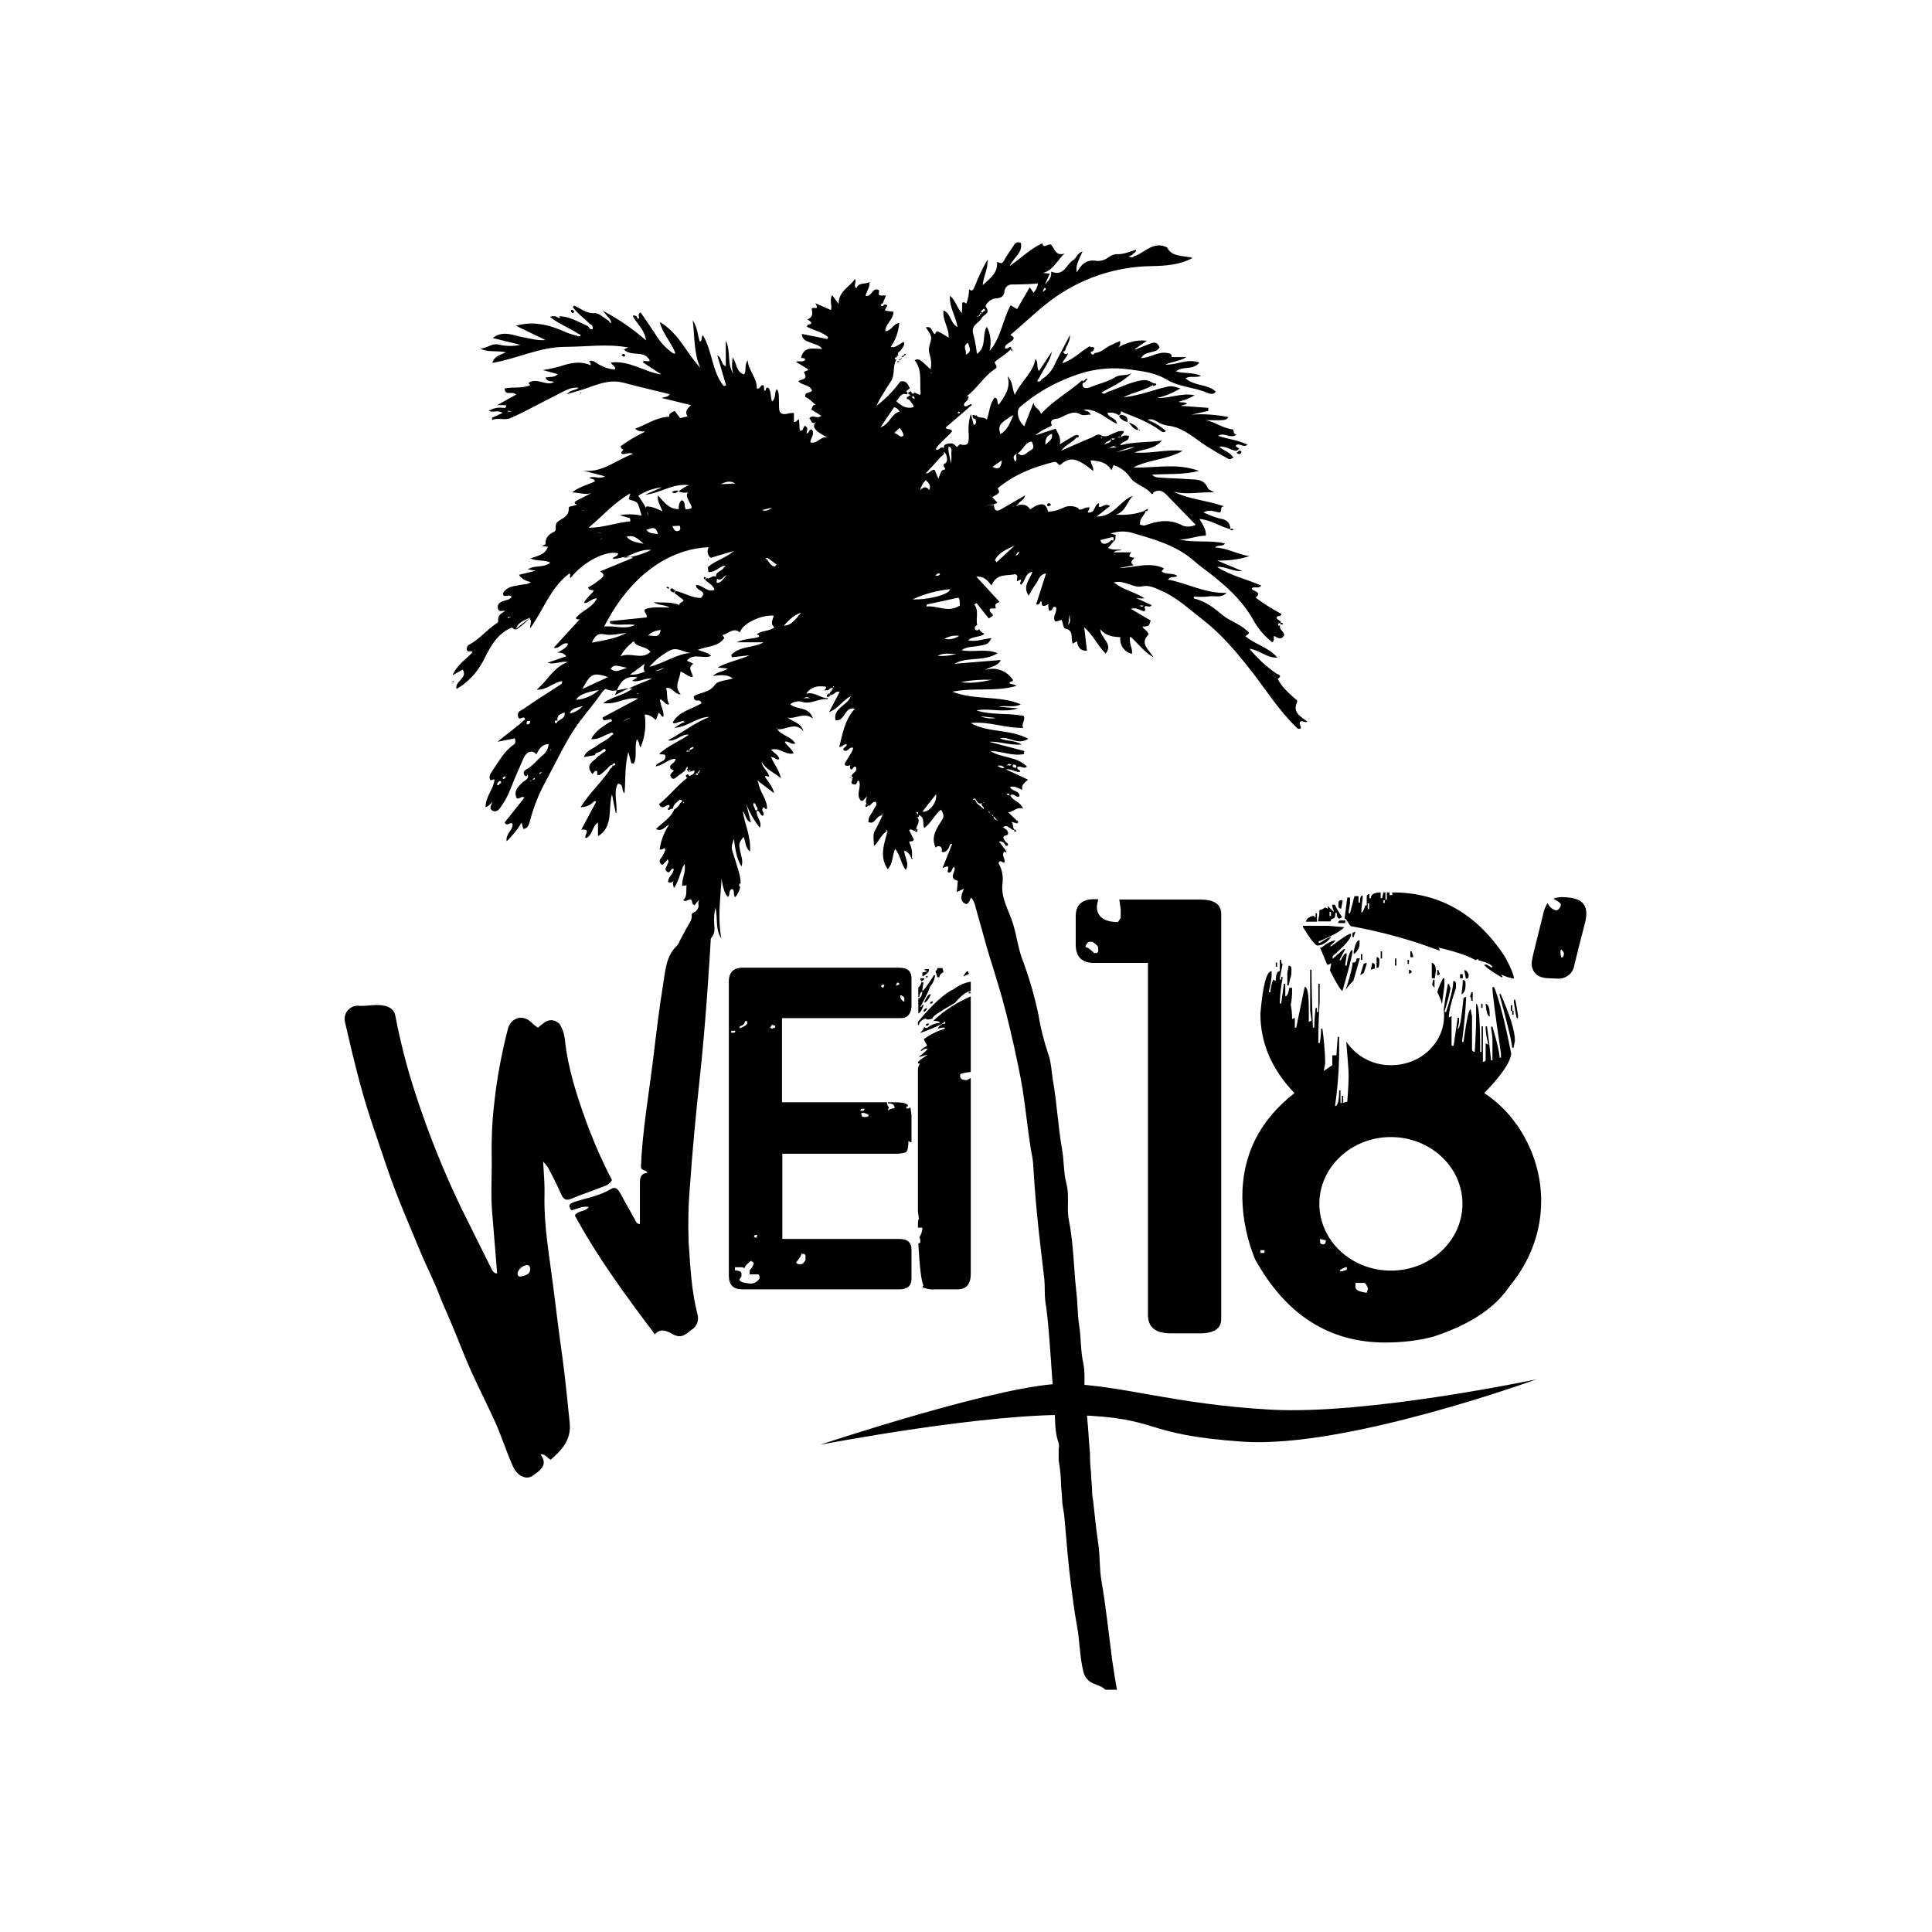 <?xml version="1.0" encoding="utf-8"?>
<!-- Generator: Adobe Illustrator 21.1.0, SVG Export Plug-In . SVG Version: 6.00 Build 0)  -->
<svg version="1.1" id="Calque_1" xmlns="http://www.w3.org/2000/svg" xmlns:xlink="http://www.w3.org/1999/xlink" x="0px" y="0px"
	 viewBox="0 0 567 567" style="enable-background:new 0 0 567 567;" xml:space="preserve">
<path d="M421.8,284.6v1.7l0.8-0.4c-0.2-0.4-0.4-0.8-0.4-1.2L421.8,284.6z"/>
<path d="M423.2,294.7l0.7-5.5v-2.1h-0.4c-0.7,1.3-1.3,2.7-1.7,4.1C422.4,292.3,422.9,293.5,423.2,294.7z"/>
<path d="M431,286.3v-0.4c-0.4-0.8-0.8-1.2-1.2-1.2v0.4l0.4,2.1c0.4,0.1,0.8-0.2,0.8-0.6C431,286.4,431,286.3,431,286.3z"/>
<path d="M421.4,285c0-1.4-0.4-2.2-1.2-2.5v4.6h0.9L421.4,285z"/>
<path d="M444.3,294.2c0.2,1.5,0.5,3.1,0.8,4.6h0.4v-0.8c-0.2-1.5-0.5-3.1-0.8-4.6h-0.4V294.2z"/>
<rect x="409.4" y="281.3" width="0.4" height="2.1"/>
<rect x="413.1" y="281.7" width="0.4" height="1.2"/>
<path d="M413.5,284.6v1.2l0.8-0.4C414.3,284.9,414.1,284.7,413.5,284.6z"/>
<path d="M421,289.9c0-0.1,0-0.2,0-0.3v-2.1h-0.4l-0.3,1.5C420.5,289.3,420.7,289.6,421,289.9z"/>
<path d="M440.1,291.7v0.4c2.2,8,3.5,13.2,3.7,15.4h0.4l0.4-2.1c0-2.8-1.4-7.3-4.2-13.7L440.1,291.7z"/>
<path d="M395.2,270.1l1.2,1.7c8.8,1.6,17.4,3.9,25.8,7.1h0.4l-0.4-0.8c5.5,1.3,9.1,2.6,10.8,3.7l0.8-0.4v0.4
	c2.8,0.7,4.2,1.4,4.2,2.1h-0.4l-1.2-0.8h-0.8c0,0.4,1.7,1.7,5,3.7h0.4l-0.4-0.8c1.2,0.6,2.4,1,3.7,1.2c0-1-0.8-3-2.5-6.2
	c-8.2-12.7-19.3-19.1-33.2-19.1v0.8h-0.8v-0.8h-0.8v2.1h-0.4v-2.1H406l-0.4,1.7h-0.4v-1.7c-1.9,0-2.9,0.6-2.9,1.7h-0.4v-1.2
	c-0.5,0-0.8,0.3-0.8,0.8v2.5h-0.4c-0.4,1.4-0.8,2.1-1.2,2.1c0-0.3,0.1-1.7,0.4-4.2v-0.8c-0.6,0-0.8,0.7-0.8,2.1h-0.4V263h-1.2
	l-1.3,5h-0.4v-0.4l0.4-2.5v-1.7h-0.8l-0.8,6.2C394.9,269.6,395.2,269.8,395.2,270.1z M406,264.2h0.4v0.8H406L406,264.2z
	 M401.4,265.1h0.4v1.7h-0.4V265.1z"/>
<rect x="443.8" y="296.6" width="0.4" height="1.2"/>
<rect x="443.4" y="295" width="0.4" height="1.7"/>
<path d="M431.8,293.7h0.4v-2.5h-0.4c-0.1,0.4-0.2,0.9-0.4,1.2C431.6,292.5,431.8,292.9,431.8,293.7z"/>
<path d="M430.1,289.2v-0.8c0-0.5-0.3-0.8-0.8-0.8c0,1.4-0.2,2.8-0.4,4.2C429.7,291.5,430.1,290.6,430.1,289.2z"/>
<rect x="428.5" y="285.9" width="0.8" height="1.2"/>
<path d="M437.2,298.3v-0.4c0-2.1-0.4-3.2-1.2-3.3C436.2,297.1,436.6,298.3,437.2,298.3z"/>
<rect x="434.7" y="294.6" width="0.4" height="1.2"/>
<polygon points="414.3,279.2 413.9,279.2 413.9,280.9 414.8,280.9 "/>
<path d="M393.6,266.7l0.4-2.1v-0.4h-0.4c-0.5,0-0.8,0.3-0.8,0.8v0.8c-0.1,0.4,0.2,0.8,0.6,0.8C393.4,266.7,393.5,266.7,393.6,266.7z
	"/>
<path d="M386.5,268h-0.4v1.2c-0.2,0-0.4-0.1-0.4-0.3c0,0,0-0.1,0-0.1c-1.1,0-2.1,0.6-2.5,1.7h3.3L386.5,268z"/>
<path d="M391.1,269.6c0.6,0,0.8-0.6,0.8-1.7h0.4c0,1.1,0.3,1.7,0.8,1.7l0.8-0.4c-1.4-2.1-2.1-3.4-2.1-3.7h-0.8
	c0,0.6,0.1,1.2,0.4,1.7v0.4l-1.7-1.7v0.8l-0.8-0.4c-0.5,0.4-1,0.7-1.7,0.8v1.2l-0.4,2.1h3.7C390.6,269.9,390.8,269.6,391.1,269.6z
	 M390.2,267.6h0.4v1.2h-0.4V267.6z"/>
<rect x="405.2" y="279.2" width="0.4" height="2.1"/>
<rect x="399.4" y="280" width="0.4" height="1.7"/>
<rect x="374.4" y="282.5" width="0.4" height="1.2"/>
<path d="M449.7,339.5c-2.4-7.7-7.4-14.3-14.1-18.7c5.1-5.3,7.7-9.1,7.9-11.6c-1.9-9.6-3.6-16.1-5-19.5H438v0.4
	c0,1.2,0.8,7.6,2.5,19.1v1.2h-0.4c0-1.3-0.7-4.4-2.1-9.1h-0.4v0.4c0.2,1.2,0.4,2.5,0.4,3.7v5.8h-0.4c-0.3-3-0.7-6.4-1.2-10h-0.4v0.8
	c0.1,1.5,0.4,3.1,0.8,4.6l-0.8-0.4v4.6c0.1,0.4-0.2,0.8-0.6,0.8c-0.1,0-0.1,0-0.2,0v-10.4h-0.4v7.5h-0.4c0-9.4-0.4-14.1-1.2-14.1
	v3.7c0,2.4-0.1,5.8-0.4,10.4c-0.5,0-0.8-0.3-0.8-0.8v-9.6l-0.4-2.1c-0.6,0-1.2,3.2-2.1,9.6h-0.4v-0.4c0.6-4.5,1-8.8,1.2-12.9
	l-0.8,0.4c-0.6,6.1-1.1,9.1-1.7,9.1l0.4-2.1v-1.2h-0.4l-1.2,8.2H426v-8.7l-0.8,0.4c0-1.7,0.7-4.6,2.1-8.7v-1.2
	c0-0.5-0.3-0.8-0.8-0.8c0,1.8-0.7,4.8-2.1,9.1h-0.4v-0.4c0.7-2.2,1.3-4.4,1.7-6.6c-0.2-0.4-0.4-0.8-0.4-1.2h-0.4
	c-0.5,2.7-0.9,5.2-1.2,7.5c0.1,0.6,0.1,1.2,0.1,1.8c0,8-6.9,14.5-15.5,14.5c-5.3,0.1-10.2-2.5-13.2-6.9c0.4,5,0.7,8.4,0.7,10.1
	c0,1.1-0.1,3.6-0.4,7.5c-0.4,0.1-0.9,0.2-1.2,0.4v-2.1h-0.4v2.1h-0.4v-3.7h-0.4c0,3-0.4,4.6-1.2,4.6c0.7-4.8,1.1-9.6,1.2-14.5v-5.8
	h-0.4c-0.3,3.5-0.4,5.3-0.4,5.4H391v2.9l-2.5,1.7l0.4-2.1v-1.2c-0.1-3.1-0.4-6.1-0.8-9.1h-0.4c0,1.4-0.1,2.8-0.4,4.2h-0.4v-0.4
	c0-3.1,0.1-7.1,0.4-12v-5h-0.4v8.3h-0.4v-1.2h-0.4c-0.2,1.9-0.4,3.9-0.4,5.8h-0.4c-0.3-8-0.4-13.6-0.4-17h-0.4v12l0.4,2.9l-0.8,0.4
	v-3.7c0-4.4-0.4-6.6-1.2-6.6l-2.5,12h-0.4v-2.9l-0.8,0.4c0-1.4-0.1-2.8-0.4-4.2c0.3-1.4,0.4-2.8,0.4-4.2v-0.8h-0.8
	c-0.3,1.7-0.7,2.5-1.2,2.5v-3.7h-0.4l-0.8,5.8h-0.4v-0.8c0.1-2.2,0.4-4.5,0.8-6.6v-0.4h-0.4v0.8h-0.4v-0.4l0.8-4.2
	c-0.3,0-0.4-0.4-0.4-1.2h-0.4v3.3c-0.8,0-1.2,1-1.2,2.9l-0.8-0.4c-0.4,1.2-0.7,2.5-0.8,3.7h-0.4v-0.4c0.4-1.5,0.7-3,0.8-4.6V285
	c-1.5,0-2.6,4.2-3.3,12.5c0,8.6,3.3,16.3,10,23.3c-10.3,8-15.4,18.3-15.3,30.8c0.1,6.1,1.4,12.2,3.7,17.9
	c9,16.3,21.7,24.5,38.2,24.5c4.8,0,9.5-0.5,14.1-1.7c11.9-3.9,19.8-9.5,23.7-17c-0.2,0-0.4-0.1-0.4-0.3c0,0,0-0.1,0-0.1v-2.5
	c-0.1-3.8,0.3-7.6,1.2-11.2h-0.4l2.9-9.1h-0.4c1.3-3.8,2.2-7.7,2.9-11.6L449.7,339.5z M371.1,367.7h-1.2v-0.8h1.2V367.7z M389,364.4
	c0.1,0.4-0.2,0.8-0.6,0.8c-0.1,0-0.1,0-0.2,0c-0.5,0-0.8-0.3-0.8-0.8v-0.8l1.7,0.4V364.4z M395.2,372.7c-0.4,0.1-0.9,0.2-1.2,0.4
	h-0.8c0-0.4,0.6-0.8,1.7-1.2h0.4L395.2,372.7z M401.1,379.4c-2.2-0.3-3.3-0.8-3.3-1.7v-1.2h2.5c0.4,0,0.8,0.6,1.2,1.7
	C401.4,378.5,401.2,379,401.1,379.4L401.1,379.4z M408.2,372.9c-11.6,0-21-8.8-21-19.6s9.4-19.6,21-19.6s21,8.8,21,19.6
	S419.8,372.9,408.2,372.9L408.2,372.9z"/>
<path d="M397.3,280c1.1-0.7,1.8-2,1.7-3.3v-0.8c-0.8,0.1-1.3,1.2-1.7,3.3V280z"/>
<path d="M386.5,277.5c1.5,0,2.8-0.8,4.2-2.5c-0.6,0-1.7,0.6-3.3,1.7h-0.4v-0.4c4.1-1.7,6.6-3.1,7.5-4.2l-5-0.4h-7.1v0.4
	C384.3,275.2,385.7,277.1,386.5,277.5z"/>
<path d="M377.8,289.2h0.4c0.2-1.1,0.5-2.2,0.8-3.3v-1.7c0-0.5-0.3-0.8-0.8-0.8l-0.4,2.1V289.2z"/>
<path d="M398.1,281.3c0.1,0.6-0.3,1.2-0.9,1.2c-0.1,0-0.2,0-0.3,0v0.8c-0.5,2.5-1.2,4.9-2,7.3c0.6-1,1.4-1.9,2.3-2.8l1.9-6.6
	L398.1,281.3z"/>
<path d="M396.9,275h0.4c0.1-0.4,0.2-0.9,0.4-1.2v-0.4l-0.8,0.4L396.9,275z"/>
<path d="M404,284.1l0.6-0.2l0.2-1v-1.2c0-0.5-0.3-0.8-0.8-0.8L404,284.1z"/>
<path d="M394,290.8c1.9-6.7,2.9-10.6,2.9-11.6v-0.4c-0.6,0-1.2,1.5-1.7,4.6h-0.4v-0.4l0.4-2.5v-0.8c-0.6,0.1-1.1,0.8-1.7,2.1h-0.4
	l1.7-3.3h-0.4l-3.3,2.9v-0.8c3.6-3.1,5.4-5.2,5.4-6.2v-0.4c-0.6,0-2.5,1.2-5.8,3.7h-0.4l1.7-1.7c-1,0-2.4,0.7-4.2,2.1h-0.4l2.1,5
	h0.4l0.8-0.4l-0.4,2.1C392.3,288.8,393.6,290.8,394,290.8z"/>
<path d="M392.7,270.9h2.1v-0.8h-1.2C393.1,270.1,392.8,270.3,392.7,270.9z"/>
<path d="M401,282.5l-0.8,0.4c-0.4,1.2-0.7,2.3-1,3.3c0.3-0.2,0.6-0.4,1-0.6c0.3-0.8,0.6-1.7,0.9-2.7L401,282.5z"/>
<path d="M403.5,283.4c0-0.5-0.3-0.8-0.8-0.8c-0.1,0.8-0.3,1.4-0.4,2c0.4-0.1,0.8-0.3,1.2-0.4L403.5,283.4z"/>
<g id="cul_8">
	<path d="M445,329.9c0,4.7-0.3,9.2-2.9,13.4c-2.8,4.5-6.7,8.1-8.7,13.1c-4.4,10.8-4,22.8-8,33.7c15.8-6.3,26.9-20.8,26.9-37.7
		C452.3,344.4,449.7,336.5,445,329.9z"/>
</g>
<path d="M321.1,263.9h1.2l-0.4,2.1c0,3,2.1,4.6,6.2,4.6l0.8-1.2v-2.5l-0.4-2.9h23.7c4.2,0,6.2,1.4,6.2,4.2v118.9
	c0,2.8-2.1,4.2-6.2,4.2h-8.7c-4.4,0-6.6-1.8-6.6-5.4V282.6h-15.8c-3.6,0-5.4-1.8-5.4-5.4v-8.3C315.7,265.6,317.5,263.9,321.1,263.9z
	 M318.6,277.6v0.4c0.6,0,1.4,0.6,2.5,1.7h0.4c0.4,0.1,0.8-0.2,0.8-0.6c0-0.1,0-0.1,0-0.2v-0.8c0-0.4-0.6-1-1.7-1.7h-0.8
	C319.4,276.4,319,276.8,318.6,277.6L318.6,277.6z"/>
<path d="M455.4,267.3c0,1.6,1.7,3,3.9,3"/>
<path d="M459,263.3c-1-0.1-2.1,0.1-3.1,0.4l0.9,0.6c0.4,0.2,0.8,0.5,1.1,0.8c0.5,0.6-0.2,1.5-0.7,1.9s-1.4-0.1-1.9-0.5
	c-0.5-0.4-0.9-0.9-1.1-1.5c-0.6,1-1.1,2-1.3,3.2c-0.9,3.8-1.9,7.5-2.8,11.3c-0.3,1.5-0.9,3.3-0.4,4.6c1.2,3.5,4.7,2.9,7.3,3.1
	c2.4,0.2,4.6-1.4,5-3.8c1-4.1,2-8.2,3.1-12.3C466.5,265.8,464.7,263.5,459,263.3z M458.5,281c-0.1,0.1-0.3,0-0.3-0.1
	c-0.2-0.6-0.3-1.3-0.2-2c0-0.1,0.1-0.1,0.1-0.1c0.1-0.1,0.2-0.1,0.2,0l0,0c0.6,0.4,0.9,1.2,0.5,1.8
	C458.8,280.7,458.6,280.9,458.5,281z"/>
<g id="sol">
	<path d="M240.7,424c0,0,55.2-18.4,72.1-17.9s31.6,6,60.1,7.6s78-8.9,78-8.9s-55.9,20.4-86.2,18.3s-23.5-7-49.1-7.8
		S240.7,424,240.7,424z"/>
</g>
<path d="M380.6,206.2c0.4-0.8-0.3-0.9-0.6-1.2c-1.9-1.7-3.8-3.4-5-5.7l-1.4-0.9h-0.2l1.1-0.8c-2.9-2-5.5-4.4-7.8-7.2
	c2.9,0.3,4.9,2.7,8.2,2.6c-2.8-3.2-6.7-3.9-9.4-6.3c1.5-1.1,1.3-0.9,0.1-1.9c-2-1.8-4.6-2.5-6.7-4.2c-2.5-2.1-5-4.1-8.3-4.9
	c-0.3-0.1-0.3-0.3-0.2-0.6c1.6,0.1,3.2,0.1,4.8-0.1c1.5-0.2,3.1,0.6,4.8-1c-6.3,0.2-11.4-2.8-17.2-3.9c0.8-1.2,2-0.4,2.7-1.1
	c-1.4-1-3.3-0.2-4.6-1.3l0.7-0.9c-4.4-2.1-8.8-0.1-13.2-0.1l4.3-0.8c-1.4-1-0.2-1.5,0.2-2.2c-0.8-0.2-2.2,0-0.9-1.6h-5.2
	c0.9-0.8,1.8-0.4,2.4-0.7c-1.2-0.3-2.6,0.2-4-0.6l1.6-1.9l0,0c0.8-0.4,0.4-1.2,0.7-1.9l-1.6-0.4c2-0.7,4.1-0.8,6.1-0.3
	c6.4,1.9,13,3.6,18.3,8.2c2.1,1.9,4.6,3.5,6.8,5.4c4.3,3.5,8.1,7.3,10.8,12.2c1.4,2.5,3.3,4.7,5.5,6.4c0.7-0.6,0.3-1.3,0.5-1.9
	c1.1,0.7,2.2,1.3,3-0.2c-0.1-1.2-1.6-1.6-1.2-2.8c-0.2,0.1-0.5,0-0.6-0.2c0,0,0-0.1,0-0.1c0-0.6,0.5-0.3,0.8-0.4
	c0.2-1-1.5-0.9-1.2-1.8c0.4-0.6,1.3,0,1.4-0.9c-2.6-1.4-5.2-3-7.6-4.8c2.3-1.9-1.5-1.9-1.1-2.8c0.9-0.6,1.7,0.3,2.8-0.7
	c-4.4-2-9-2.9-13-5.5c2.4-0.3,4.4,1.4,7.4,1.2l-7.4-3.1c3.2,0.1,6.4-0.3,9.5-1.3c-3.4-0.4-6.4-2.4-10.1-2.5c0.9-1,2.2-0.1,2.9-1.2
	c-4.5-1.1-9-0.1-13.4-1.2c2.7,0.1,5.1-1.1,7.8-1.1c0.1-1.9-0.9-3.2-1.9-4.9c3.5,0.3,6.1,2.3,9.1,3l0,0c-0.1-2-1.1-2.8-3-3.1
	c-1.7-0.4-3.3-1.1-4.9-1.8c1.9-1.1,3.3-0.1,4.8,0c0.8-0.5-0.2-1.6,1.2-1.8c-5-1.8-10.2-2-14.8-4.3c4,1,7.9,0,11.9,0.2
	c-0.7-0.6-1.6-0.6-1.9-1.4c-1.2-2.8-3.9-2.3-6.1-2.5s-4.8-0.2-7.3-0.4c-1-0.1-2,0.1-2.9-0.9c4.6-0.3,9,0.1,13.8-1.1
	c-6.6-2.4-12.8-0.8-19.3-1c4.6-2.4,9.8-2.2,14.5-4.9c-4.9-0.5-9.2,0.9-14.2,0.5c3-1.1,5.9-1,8.1-3.5c-4.2,0.6-8.2,0.3-12.3,1.4
	c0.8-1.5,2.8-1,2.6-2.8c-0.8-0.1-1.5-0.3-2.2,0.4c-0.4-0.8,1-1,0.6-1.8c-0.9-0.1-1.7,0.1-2.5,0.5c-1.2,0.4-2.3,1.4-3.8,0.9l0,0
	c-1.2-0.9-2.1,0.1-3,0.5c-3,1.2-6,2.6-9,3.9c1.3-1.8,3.4-2.4,4.7-4.1l-0.6-0.5l-4.5,2.7c0.5-1.9-0.5-3.1-1.2-4.6l-6,2
	c1-0.9,2.2-1.6,3.5-2.2c0.5-0.2,1.4-0.7,1.4-0.7c-0.9-2.1,1.2-1.9,1.9-2.1c2-0.7,4.1-2.5,6.3-1.3c1.2,0.7,2.1,0.1,3.2,0.2
	c-0.4-1.2-1.4-0.9-2.1-1.5c4-0.3,6.5,2.7,9.8,4.2c-0.2-1.9-2.5-1.7-2.8-3.2c1.2-0.3,2.4,0,3.4,0.7l0.5-0.6c0-1,0.5-0.4,0.9-0.2
	c3.6,1.4,7.3,2.8,10.5,5.1c0.5,0.4,1.1,1,1.9,0.3c-1.6-1.4-3.4-2.5-5.4-3.3c1.1-0.4,2,0.1,2.9,0.6c0.9,0.6,1.9,0.9,2.9,1.1
	c4,0.4,7,2.9,10.1,5.1c2.5,1.7,5.1,3.2,7.7,4.6c0.7,0.4,1-0.1,1.6-0.3c-1-1.6-2.8-2-4.2-3.2c2-0.3,3.4,1.1,5.1,1.2l0.8-0.6
	c-0.3-0.4-1.1-0.4-1-1c1.1-0.9,2.2,0.9,3.4-0.2c-2.8-1.4-5.8-1.6-8.6-2.6c1.8-1.2,3.4,1,5.4-0.3c-1.2-0.2-0.6-1.5-1.2-1.6
	c-2.9-0.3-5.1-2.2-7.9-2.7c5.8,0.1,6.1,0.1,6.7-0.9c-3.6-0.7-7.3-1-10.9-0.7l5-1.1v-0.9l-8.1-0.6c0.6-0.2,1.2-0.4,1.9-0.6
	c-0.8-0.7-1.7-0.2-2.5-0.6c1.7-0.4,3.2-1,4.7-1.9c-3.9-0.8-7.4,1-11.1,0.8c2.4-0.5,4.7-1.5,6.9-2.8c-2.8-0.9-2.7-0.8-5.9,0
	c-3.5,1-7,2.2-10.8,2.6c2.8-1.5,6.1-1.9,9.2-3.9c-1.5-0.9-2.4-1.3-3.8-1.1c-3.6,0.6-6.7,2.3-10,3.4c-0.5,0.2-1.1,1-1.8,0.2
	c3-1.8,6.3-3.1,8.8-5.7c-1.5,0.9-3.4,0.3-4.8,1.2c-2.3,1.4-4.8,1.9-7.2,2.9c-1,0.4-2.9,0.8-2.3-1.6l-0.2-0.4
	c-3.9,3.5-8.5,5.9-12.1,9.9c-0.3-1.5-1.9-1.6-2.2-3.3l-2.7,6.9c-1.9-1.7-2.5-4.6-1.2-5.7c5.6-4.8,12.1-8.2,19.1-10.2
	c4.2-1.1,8.6-1.4,12.8-0.8c3.9,0.5,7.8,1,11.1,3c3.7,2.2,7.9,2.2,11.7,3.8c0.3,0.1,1.9,1,2.7-0.3c-2.5-2.3-6.3-1.5-8.9-3.9
	c1.6-0.8,3,0,4.6-0.7c-2.5-1.1-5-0.6-7.4-1.3c2-1.7,5-0.2,6.9-2.6c-3.6-1.3-6.7,0.8-10,0.6c1.9-0.9,4.1-0.9,6.2-2.2h-4.4
	c0.1-0.7,0-1-1.2-1.2c-2.8-0.5-5,1.4-7.7,1.5c1.1-2.3,4.5-1.2,5.4-3.2c-0.9-2-2.1-1.3-3.4-0.8s-2.5,1-3.7,1.5l-0.1-0.2l3.5-2.4
	c-3.4-0.4-6.1,0.7-8.8,2.1c0.8-0.3,1.1-1.2,0.9-1.9c0,0,0,0,0-0.1c-1,0.4-1.9,0.8-2.7,1.2c-1.6,0.7-2.8,2.2-4.7,2.3
	c-0.3,0.5-0.7,0.7-1.1,0.1s0.4-0.5,0.6-0.7c0.5-0.8,0.5-1.3-0.7-1.1l-0.3-0.3c-2.7,1.6-4.9,4-8,5c0.3-1.2,1.5-1.8,1.6-3
	c-0.4,0.4-0.8,0.5-1.2,0s0.2-0.5,0.4-0.7c0.2-1.4,1.5-2.4,1.4-4.6c-1.6,3.2-3.1,5.8-4.4,8.5c-0.8,1.9-2.2,3.5-4,4.6
	c-0.1,0.3-0.3,0.6-0.7,0.5l-0.4,0.2v-0.5l0.6-0.9c1.2-2.5,3.1-4.7,3.6-7.5l-3.8,5.7c-0.8-1.2-0.1-2.5-1-3.6
	c-0.8,4.3-4.3,6.6-6.1,10.6c-0.8-2-0.5-3.8-2.1-5.5c1,3.8-1,6-2.6,8.4c-0.7-0.7,0-1.9-1.2-2.1c-1.5,1.8-1.5,4.3-2.3,6.5
	c-0.9-1.1-2.5-0.2-3.1-1.4l-0.5,0.5c0.1,0.8,1.1,1.7-0.2,2.5l-0.9-3.3c-0.6,2-0.8,4-0.6,6.1c0,1.7,0.3,3.6-2.5,2.8
	c-0.2-0.1-0.6,0.6-1,0.8c-0.9-1-1.3-1.2-2.2-1v-0.1c-1.4,0.3-1.7,0.6-1.6,1.5c-0.9-1-1.5,1-2.4,0.2c1.3-2.1,3.4-3.4,4.8-5.2
	c-0.3-1-1.4-0.3-1.9-1.1l7.8-6.7c-1-0.6-1.5,1.1-2.4,0.2c-0.1-0.9,0.8-1.1,1.1-1.7c0.6-1.2,0.1-1.2-0.6-0.8c3.3-2.3,5.2-6,8.6-8.2
	c1.1-0.7-0.1-1.4-0.1-2c1.6-1.5,3.6-2.4,5-4.1l-0.3-0.4c-0.6,0-1,0.9-1.7,0.3c0.1-1.1,1.1-1.3,1.7-1.8s1.7-1.1-0.1-2
	c4-3.3,7.7-7,11.7-10c8.6-6.5,19.1-10.1,29.9-10.2c4-0.1,8-0.3,11.9-2.4c-2.9-0.8-6.1-0.2-7.5-3.1c-3.7-1.8-6.1,1-9,2.4
	c-0.2,0.1-0.5,0.1-0.7,0.2c-0.4,0.5-0.9,0.3-1.6,0.1l1.1-0.5c0.2-0.6,1.2-0.6,1.1-1.5c-1.8,0.5-3.5,1.3-5.2,1.3
	c-0.9-0.1-1.8,0.2-2.6,0.7c-1.2,1-2.7,1.5-4.3,1.2c-2.6-0.3-4.1,1.3-5.2,3.3c0,0,0,0.1,0,0.1l-0.1-0.1c-0.4-2.1,0.8-3.8,1.7-6
	c-1.6,0.5-1.8,2-2.7,2.5c-2.1,1.2-2.7,5-6.5,3.4c0.1,1.6-0.5,2.5-1.8,3.7l1.4-3.1l-2-0.2c3-0.8,4.1-3.6,6.3-5.7
	c-2.8,0.9-2.9-1.7-4-2.6c-0.9-0.4-2.1,1.4-2.5-0.4c-3.5,1.6-6.2,4.3-9.6,6.7c1.2-2.6,3.9-3.9,3.3-6.8c-1.1-0.5-1.7,0-2.2,0.9
	c-1,1.5-2,2.9-2.9,4.5c-0.6,1-1.2,0.3-1.9,0.2c0.3,3.2-2,4.7-4.2,6.8c0.2-2.7,1.6-4.7,1.4-7.5c-1.5,2.6-2.7,5.2-3.8,8
	c-0.4,0.8-0.6,1.5-1.6,0.7c0,1.4-0.3,2.8-0.8,4.2c-0.5-0.2-0.7-0.7-1.2-0.2l-0.1,3c-1.5-1.6-1.9-3.8-3.5-5.1
	c-0.3,3.3,1.7,5.9,2.2,9.2c-2.2-1.2-1.8-3.9-4.1-4.9c-0.4,2.9,1.7,5.2,1.5,8c-3.5-2.2-3.5-2.2-4-1c-1-0.5-0.8-2.6-2.7-2
	c0.8,1.2,1.9,2.4,1.5,3.8c-0.7,2.6-0.8,2.6-0.3,4.3c0.4,1.4,0.5,2.8,0.2,4.2c-3.4-3.2-3.4-3.2-4.7-2.7c2.4,2.9,1.4,6.5,1.8,9.8
	c0,0.1-0.2,0.2-0.3,0.4l-1.5-0.7l-0.6,0.6l0.7,1.1c-0.9,0.5-0.8-1.3-1.8-0.7c-0.7,0.9,0.4,1.2,0.6,1.7s0.9,0.9,0.8,1.6
	c-2.1,0.6-3.6-0.4-5.1-1.8c1-0.8,1.3-2.5,3.1-2c0.8-0.3-0.5-0.8,0.1-1.1l0.8-0.6c-0.5-1.4-1.3-2.5-2.8-2c-2,2.7-4.3,5.1-7,7.1
	c0.6-1.2,1.2-2.4,2-3.6c0.7-1.2,1.4-2.3,2.2-3.5c1.4-1.9,0.4-4.5,1.7-6.5c-0.3,0.1-0.5-0.1-0.5-0.3s0.3-0.4,0.6-0.3v-0.5h0.5
	c-0.7-1,0.5-1.2,0.8-1.8c0.4-0.7,1.2-1.3,0.7-2.3c-2.7,1.7-2.7,1.7-3.8,1.5c1.5-2.1,2.3-4.5,2.5-7c-1.7,0.1-2.2,2.3-4.1,2.4
	c0.1-2.3,2.5-3.5,2.4-5.7l-2.3-0.3c-0.8-0.5,1.8-1.9-0.5-1.8c-0.1,0.5-0.5,0.6-0.8,0.3s0.1-0.5,0.4-0.6l1-2.3
	c-0.7-0.3-1.5,0.2-2.1-0.3l0.1-1.3c-2-1.2-2.1,2.1-4,1.6c0.4-1.4,1.3-2.5,1.2-4c-1.4,0.7-3.2,0-3.9,1.8c-1-0.9,0.2-1.8-0.4-2.7
	c-1.6,2.4-4.8,3.5-4.8,7.3l-1.9-2.6c-0.8,1.5,0,2.9-0.3,4.4l-4.6-2c1.4,2.5-0.9,0.7-1.1,1.7c0.3,1.2,0.4,2.4-1.2,3
	c0.4,0.5,1.1,0.6,1.1,1.2c-0.3,0.5-1.2,0-1.3,1c2,1,4.4,1.5,6.2,3l-0.2,0.6l-7.5-1.5c0.1,1.9,1.5,2.1,2.7,2.6s2.4,0.6,3.3,1.8
	c-2.6,0-5.3-0.9-6.2,2.5c0.2,0.4,1.2,0,1.2,0.7c-0.7,0.9-1.7,0.1-2.7,0.6l3.6,2.2c-0.2,0.7-1.5,0.4-1.2,1c1.3,2.2-1,1.8-1.7,2.5
	c1.1,1.3,3.3,0.9,4,2.7c-0.4,0.9-2.2,0.2-2,1.9c1.2,0.4,2.1,1.6,3.1,2.3c-0.9-0.1-1,0.7-1.3,1.4l2.9,1.8c-1.1,1.2-2.5-0.6-3.5,0.8
	c0.7,0.4,0.5,2.2,2.2,0.9c-1.7,1.4-0.3,2.4,0.3,3c1,0.7,2,1.3,3.1,1.8c-2.1-0.9-3.2,2-5.3,1.3c0.1-1.3,1.5-2.5,0.4-3.8
	c-0.9,0.1-0.7,1.2-1.5,1.2c0-0.7,0.7-1.6-0.4-2.2c-0.8,0.2-0.3,1.6-1.6,1.4l-0.2-3.2c-0.7-0.2-0.7,0.9-1.5,0.6v-2.6
	c-0.5,0-0.9,0-1.4,0.1c-3.5,1-2.9-1.4-3-3.4c-0.1-1.2,0.2-2.5-0.6-3.7c-0.9,1-0.1,2.6-1.4,3.6c-0.6-1.4-0.2-2.9-1.1-4
	c-1-0.3-0.5,0.9-1.1,0.9c-0.4-0.5,0.1-1.3-0.5-1.7c-0.8,0-0.9,1.4-1.8,1c0.1-3.1-2.4-5.1-2.7-8.3c-1,1.6-0.3,3.1-1,4.2
	c-2.4-0.7-2.1-3.2-3.4-5c-0.3,2.5-0.2,4.2,0.4,5.1c-2.2-3-0.8-6.8-2.4-10v7.5c-1.6-0.7-1-2.5-2.5-3.2l2.6,8.8l-0.7,0.2
	c-3.5-4.3-3.3-10.2-6.1-14.9c-0.7,0.6,0,1.5-0.9,1.9c-0.7-1.9-0.6-4-2.1-6.3c0.6,5,0.3,9.6,2.2,13.9c-4.1-4.3-6.3-10.2-11.9-13.4
	c0.9,3.3,3.1,5.7,4.4,8.6c0.3,0.7,0.1,0.9-0.6,0.5c-1.8-1.3-3.4-2.9-4.6-4.8c-1.4-2.2-2.9-4.3-4.3-6.4c-0.6-0.9-0.7-0.9-1.1,0
	l0.2,1.1c-0.7,0.1-0.6-0.4-0.8-0.7c-0.4-0.1-0.7-0.4-1.1-0.1c1.1,2.3,3.4,3.8,3.9,7.2c-3.9-3.4-8.1-6.3-12.7-8.7l2.1,2.5l0.4,1
	l-0.3,0.1l-0.5-0.7c-1.4-0.8-2.8-2.3-4.2-2.2c-2.4,0.1-4-1.4-5.9-2.2l-0.4,0.4c1.3,1.9,3.3,3.2,4.9,4.9c0.6,0.3,1.2,0.7,0.9,1.6
	c-0.9,0.3-1-0.8-1.6-1c-2.7-1.2-5.3-2.8-8.4-2.8c0.2,0.1,0.6,0.1,0.4,0.4s-0.5,0-0.7-0.1c-0.7-0.4-1.5-0.4-2.2-0.1
	c2.6,2.1,5.7,3.2,8.4,5c0.3,0.1,0.6,0.1,0.6,0.5c-0.3,0.3-0.8,0.3-1.1,0c-1-0.2-2-0.5-3-0.9c-4.8-2.2-9.6-3.5-14.9-2l8.7,4.2
	c-2.6,0.2-4.5-0.5-6.5-0.8c-2.9-0.5-5.9-2.2-9,0.2l8.1,2c-2.1,0.5-4.4,0.4-6.5-0.1c-2-0.4-3.3,1.2-5.3,1.2c2.4,1.2,4.9,0.5,7.6,1.1
	c-1.8,0.8-3.4,1.1-4,3.1c7.2-1.2,13.7-4.6,21.1-4.7c6.3,0,12.6-1,18.9,0.2c-0.5,0.1-1,0.3-1.4,0.6c2.2,2.2,6,0,7.6,3.2
	c-0.6,0.7-1.6-0.4-2.1,0.5l5.5,3.6c-5-0.7-9.3-4.2-14.8-3.5c0.3,0.9,1.4,0.9,1.2,2c-1.5,0-3-0.5-4.3-1.2c-1.1-0.5-2-1.7-3.4-1.2
	c0.2,0.3,0.7,0.4,0.5,1.2c-2.5-1.2-5.1-0.8-7.6-0.1c-2.1,0.7-4.2,1.2-6.4,1.5l4.4,1.2c-1,1.1-2.4,0.7-3.6,1c0.5,1.5,1.9,0.9,2.5,1.3
	c-2.2,1.4-4.9-1.4-7.4,0.2c-0.1,0.5,0.4,0.6,0.5,0.7c-2.4,1.1-5.1,0.5-7.6,1c0.1,2.4,2.2,0.6,3.4,1.8l-5.6,3.1h2.6
	c0.1,0.7-0.1,0.9-0.9,0.8c-1.5-0.2-2.9,0.1-4.2,0.9c1.4,0.6,2.8-0.4,4.1,0.6l-3.1,1.4v0.7c1.8-0.9,3.6,0.2,5.4-0.6
	c4.6-2,8.9-4.5,13.4-6.7c2.1-1,4.1-2.5,6.6-2.2c-0.9,0.9-2.4,0.5-3.4,1.9c1.1-0.3,1.8-0.6,2.6-0.8c4.6-1.1,8.8-3.9,13.9-2.6
	c4.5,1.2,8.9,2.2,13.7,3.4c-0.8,1-1.6,0.7-2.4,1.1l8.6,2.1c-1.2,1.1-1.9,2-1,3.3l-2.2,0.5l-1.6-2.1c-0.9,0.4-1.8,0.8-1.6,1.7
	c-3.7,0.1-6.6,2.3-10,3.5c1.2,1.1,2.3,0.7,2.9,0.9c-2.5,1.2-4.9,2.6-7.1,4.2c-0.1,0.5,0.2,0.9,0.7,1c0,0,0,0,0,0c0,0,0.1,0,0.1,0
	c-0.2,0.3-0.5,0.6-0.7,0.9c0,0.1,0.1,0.3,0.2,0.4c1.1,0.3,2.2-0.6,3.3,0c-4.9,1.7-9,5.7-14.7,4.9l6.5,1.7c-1.7,0.9-3.2-0.2-4.6,0.4
	c0.4,0.5,1.5,0.2,1.6,1.1c-2.2,1-4.7,1.6-6.7,3.2c2.2,0.1,4.3,0.9,5.9,0.1c-1.1,0.6-2.7,1.3-4.3,2.2c-0.3,0.2-1,0.3-0.8,1
	c0,0.1,0.4,0.1,0.6,0.2l-0.1,0.1c-0.8,0.5-2.4,0.4-2.3,1c0.2,2.5-2,3-3.2,4s-0.1,2.4-1,2.9c-1.6,0.8-2.7,1.7-2.6,3.7
	c0,0.1-0.6,0.3-1.1,0.5l1.8,0.3c-0.9,2.4-3.1,2.6-5.1,3.4c1.9,0.9,3.9,0.3,5.8,1.2c-2,1.7-4.5,0.6-6.6,2l2.3,0.4l-4.9,1.2
	c0.8,1.2,2.1,1.9,3.5,2.1c-0.9,0.8-1.8,0.6-2.7,0.8c-1.7,0.4-3.6,0.3-5,1.8c-0.3,0.4-0.7,0.7-0.3,1.4c0.6,0.4,1.7-0.5,2.4,0.4
	c-0.6,0.8-1.6,0.9-2.5,1.2s-1.8,0.9-1.6,2c0.2,1.5,1.4,0.7,2.2,0.9c-1,0.6-2.2,1.2-2.1,2.6c0,0.6,0.1,0.7-0.4,1
	c-2.8,1.8-4.9,4.5-7.9,6.2c-0.6,0.2-1,0.9-0.9,1.5c0.2,1.1,1.2,0.1,1.7,0.8c-1.9,2.1-4.5,3.6-5.9,6.8l3-1.7c1.6,2.6-2.5,3.4-1.8,5.7
	c3.3-1.9,6-4.8,7.8-8.2c2-3.9,3.9-8,8.4-9.8h0.1c0.2,0.2,0.5,0.4,0.8,0.6l4.3-3.4c0.9,1,0,2,0.2,3c3.9-5.4,6-12,11.5-16.1
	c0.6,0.4-0.2,1,0.4,1.3c3.6-4.7,10.5-8.2,13.9-7.2c0,1-1.3,0.8-1.6,1.6c1.9,0.2,3.7-1.2,6-0.3l-9.7,4c2.1,1.2,0.3,2-0.2,2.5
	c-1,0.8-2.1,1.6-3.3,2.2c0.2,1,1.2,0.6,1.7,1c-2.6,2.8-2.9,3.1-2.8,3.6c1.3,0,2.1-1.4,3.7-1.4c-1.4,2.9-4.6,3.6-6.2,5.8
	c0.2,0.6,1.1,0.3,1.1,0.4l-7.6,8.3c1.7,0.5,2.5-1.8,4.2-1.2c-0.4,1.4-1.7,1.7-3.1,2.7c1-0.2,2,0.2,2.6,1l-5.5,1.9
	c2.1,0.7,3.7-0.6,5.9-0.2c-4.3,1.6-5.9,5.5-9.1,8.1c3,0.2,4.9-2.2,7.5-2.5c0,0.9-0.6,1.1-1.1,1.4c-3.4,2.2-6.9,4.4-10.3,6.8
	c-0.7,0.5-1.8,0.6-1.6,2c0.3,1.9,1.7-0.5,2.1,1c-2.4,2.3-5.4,4.3-8.1,6.6l5.1-1c0.2,0.8,0.3,1.4-0.3,1.8c-3,2.1-4.6,5.3-6.6,8.2
	c-0.4,0.5-0.6,1.1-0.5,1.7c0.2,1.4,1.4-0.3,1.4,0.6c-0.3,2.7-2.6,4.7-2.6,7.9c0.8-0.3,1.5-0.9,2-1.6c-0.1,0.8-1.2,1.9,0,2.6
	s2.1-0.4,2.7-1.4c1.1-1.5,1.9-3.2,2.6-4.9c1.2-3.1,2.6-6.2,3.9-9.2c0.9-1.9,2.6-2.4,3.7-1c0.8-1.5,1.6-3,3.6-3
	c-0.1,1.3-0.7,2.5-1.8,3.3c-1.6,1.3-2.8,3.1-4.7,4.1c-0.6,0.3-1.2,1-0.5,1.8c0.4,0.4,0.7,0.1,0.9-0.3c0.4,1.4-0.9,1.7-1.5,2.3
	c-1.4,1.3-2.7,2.5-1.8,4.6c0.8,0.6,1.4-0.8,2.3-0.1l-5.8,7.3c0.8,1.4,1.5-0.4,2.3,0.4c0.3,1.8-2.1,2.8-1.7,5.1
	c1.7-1.6,3.2-3.5,4.4-5.5c0.1,0.6,0.3,1.3,0.5,1.9c1.3-0.2,1.5-1.1,1.8-1.9c1.1-4.3,2.7-8.4,4.8-12.2c2.7-4.9,5-10,8.1-14.8
	c2.5-3.9,5.7-7.3,8.3-11.1c0.3-0.4,1-1.2,1.2-1.1c2.7,1.4,5.2-0.6,7.8-0.1c-2.4,1.9-5.5,2.2-8.6,4.2c3.8,0.7,6.6-1.9,10.3-1.3
	l-10.5,5.6c0.3,1.5,1.1,0.4,1.6,0.7c0.4-0.2,0.8-0.4,1.1,0s-0.2,0.5-0.5,0.6c-2.1,1.3-4.3,2.6-5.5,5c2.1,0.3,3.6-1.1,5.4-1.6
	c0.3-0.3,0.7-0.4,1-0.1s-0.2,0.5-0.4,0.6c-1.2,1.4-3,2-4.4,3.1c-1.3,1-3.1,1.4-3.7,3.2c0,0-0.1,0-0.1,0v0.1l3.3-0.6
	c0.1-0.8,1-0.7,1.5-1l0.6-0.4c0.3-0.3,0.7-0.6,1-0.2s-0.2,0.6-0.6,0.8l-0.4,0.3l-1.3,1c-1.1,1.4-3.9,2.2-1.6,5
	c0.4,0.1,0.6-1.2,1.4-0.8c0.3,0.3-0.4,1.2,0.6,1.2c1.3-0.6,2.1-1.8,3.2-2.7c0.2-0.2,0.4-0.5,0.7-0.1c0-0.5,0.2-0.6,0.4-0.6l0,0
	c0.4-0.3,0.4,0,0.4,0.2l0.1,0.1h-0.1c0,0,0,0,0.1,0.1l-0.9,0.3c0.1,0.3-0.1,0.5-0.4,0.6c-2.5,4-6.2,7.1-8.9,11.5
	c1.4,0,2.8-0.5,3.8-1.6c0.2-0.1,0.4-0.3,0.5-0.2c0.4,0.2,0.2,0.4,0,0.7l-4.1,7.7c3.2-0.3,0.6,1.6,1.3,2.5c2.1-0.8,1.8-3.5,3.6-4.6v4
	c4.6-2.7,2.9-7.9,4.1-12.3l1.1,5.5h0.2c0.3-2.9-0.9-5.9,0.4-8.6c2,0.1,0.9,2.1,2,2.8c0.3-3.9,0-7.8,1.1-12.1l0.9,3.3l0.7,0.1
	c1.1-2.1,0.1-4.7,0.9-7.1c0.9,0.8,0.6,2,1.1,2.3c1.3-3,1.7-6.4,1.2-9.6c1.6,0,2.4,0.9,3.3,1.6l0.8-2.1c0.6,0.1,0.6,1.1,1.4,1.2
	c0.2-1.6-0.7-3-0.9-4.4c-0.1-0.3-0.2-0.6,0.1-0.8c0,0,0.3,0.2,0.4,0.4c0.8,0.2,0.9,1.4,2.1,1.1c-0.9-1.5-0.4-3.2-0.9-4.8
	c1.9-0.3,2.4,1.9,4.3,1.9c-2.2-2.4-0.2-4.4-0.1-6.7c1.4,0.4,2.2,1.6,3.6,1.6c0.1-1.3-1.8-2.6,0.2-3.9l-1.9-0.9
	c1.9-2.4,4.8-0.4,7.1-1.4c-1-1.1-2.3-1.1-3.9-1.8c3-1.1,6.1-0.9,7.8-3.5l-0.6-0.8c1.8-0.4,3.2-2.4,5.2-0.8c0.4-2.4,6.2-5.3,9.9-4.9
	c-0.3,1.2-1.2,2.4,0.2,3.4c-1.6,1.3-3.7,0.8-5.2,2.1c0.4,0.2,0.7,0.1,0.7,0.7c-1.9,0.7-4.1,0.4-6.6,1.6h7.9c-2.8,1.7-6.9,1-9.5,3.7
	l0.2,0.7l5.2-0.6c-3,1.4-6.3,1.9-9.4,3.6l3,0.3c-1.3,1-2.9,0.8-4.4,2.2c2.5-0.4,4.4-0.4,5.9,0.7c-1.7,0.6-4.4,0.6-5.3,1.9
	c-1.4,2-3.3,2.1-5.1,2.8c-0.5,0.2-1.1,0.4-1.1,0.8s0.3,1.1,1.1,1c0.5-0.1,0.9,0,1.2,0.8c-2.9,1.8-6.7,2.3-8.5,5.7
	c0.8,0.5,1.6-0.3,2.4-0.3c0.4-0.3,0.9-0.2,1.2,0.1l-0.9,0.3l-2.2,1.4c4-0.2,6.6-3.2,10.3-3.2c-4.3,1.7-7.9,4.6-12.2,6.9
	c2.5,0.4,3.8-1.9,6.2-1.7c-3,2.1-6.2,3.3-8.7,5.6c0.6,0.5,1.8-0.2,1.8,0.8c0,1.8-2.3,1.4-2.9,2.9c2.2-0.2,3.7-2.2,5.8-2.2
	c0.4,1.4-3.4,2-0.4,3.5c-0.6,0.6-1.5,1.1-0.8,2s1.4-0.1,2-0.5s1.4-1,2-1.5l0.7-1.3c0.2,0.3,0.1,0.7-0.1,0.9l0.5,0.8l1.7-0.5
	c0.2,1.2-1,1.3-1.6,1.8c-3.3,2.4-5.7,5.7-8.8,8.1c1.1,2.1,2-0.1,3,0.3c0.5,0.6-0.7,0.8-0.3,1.4c0.5,0.1,0.9-0.6,1.4-0.3
	c0.1-1.4,1.2-2,2-2.7c0.2,0,0.5,0,0.6,0.2c0.2,0.4-0.1,0.5-0.4,0.7c-0.4,0.9-1.1,1.6-2,2.1l0.1,0.1c-1.1,2.3-3.4,3.7-5.3,5.5
	c1.9,0.9,2.6-0.7,3.9-1.3c-1.5,2.2-2.5,4.8-2.8,7.4l0.9-0.2c0.5-0.4,0.8-0.4,0.7,0.4c-0.3,0.8-0.7,1.6-1.2,2.3
	c-0.5,0.4-0.5,1.1-0.1,1.6c0,0,0,0,0,0c0.7,0.8,1-0.4,1.5-0.6l0.5-0.7c0.3,0.3,0.4,0.8,0.1,1.2c0,0-0.1,0.1-0.1,0.1
	c0,0.7-1.1,1.4-0.3,2.2c1.1,1.1,1.1-1.1,2.1-0.7c0.1,1.5-1.8,2.4-1.6,3.9c0.6,0.3,1.3,0.1,1.6-0.5c-0.3,0.9-0.3,0.9,0.1,2.2
	c1.6-2.2,1.8-4.9,3.1-7.1c0.5,2.4-0.8,4.3-0.7,6.5l1.3-0.2c-0.2,1.6,0.3,3.2-1,4.4c1,0.7,1.6-0.6,2.4-0.1c0.4,0.5,0,1.2,0.9,1.6
	l1.4-1.7c-0.5,0.8,0,1.9-0.3,2.7l-0.7,0.8c-0.5,0.3-1.3,0.5-1.2,1c0.2,2.2-1.6,3.5-2.1,5.3l0.4,0.5c0.4,0,0.5-0.9,1.1-0.5
	c0.4,2.8-3.4,5.5-0.2,8.5c0.8-0.8,0.7-1.8,1.7-2.4c-0.2,1.9-1.3,3.6-0.4,5.4h2.1c0.6,0.7-0.3,2,1.2,2.5c0.2-2.2,0.4-4.4,0.7-6.5
	s0-4.7,1.2-6c1.4-1.6,0.9-2.9,0.9-4.4c-0.1-1.5,0-3.1,0.4-4.5c0.7,3.4-0.1,6.4,1.7,9c-1.1-5.9-0.3-11.7,0.1-17.6
	c0.2,2.4,1.1,5.1,1.9,5.4c0.7-0.6-0.1-2,1.3-2.3c0.7,0.7,0.1,2,0.8,2.4c3-3.7,0.9-7.4-0.1-11.2c-0.2-0.7-0.5-1.4-0.7-2.1
	c-0.4-1.3-0.3-1.8,0.4-3.8c0.4,2.9,0.7,5.7,2.2,8.1c0.6-1.6-0.1-3.1-0.4-4.6c-0.4-2.2-0.4-2.2,1-4.1c0.7,1.3,0.4,3.1,1.9,4.3
	c0.4-4.2-1.5-7.8-2.1-11.8c1,1,0.6,2.5,2.4,3.3L219,236c1,2.5,2.3,4.8,4,6.9c0.8-1.8-1.2-3.1-0.9-5c1.1,0.1,0.9,1.5,1.8,1.5
	c0.8-0.8-0.8-1.4,0.1-2.4c0.2-0.5,0.6,0.9,1.1,0.3c0.1-2.8-2.3-4.9-2.6-8l-0.1,0.1c0,0-0.1-0.1-0.2-0.1l0.3-0.2l0.2,0.2h-0.1
	l4.6,3.5c-0.5-2.2-1.9-3.4-2.7-4.9c0.4-0.6,0.9,0.4,1.2-0.1c-0.3-1.6-2.1-2.5-2.2-4.3c1.2,2.3,3.5,3.1,5.7,4.9
	c-0.6-2.6-2.1-4.2-2.9-6.2c1.1-0.1,1.4,1,2.4,0.6c-0.2-1.3-1.5-1.7-2.4-2.8c2.6-0.7,4.3,1.7,6.6,1.1c-0.5-1.4-1.9-2.1-2.6-3.4
	c1.2-0.4,1.9,1,3.1,0.5c-1.2-2.1-4-2.3-5.3-4.2c2.5,0.4,5.2-2.4,7.7,0.6c-0.7-2.4-2.9-2.7-4.7-4c2.6,0.5,4.8-1.8,7.5,0.3
	c-1.2-3.7-4.7-2.5-6.7-4.2c1-0.8,2.4-1.1,3.6-0.7c2.5,0.8,4.8-1.1,7.3-0.8c0.1,0,0.2-0.2,0.2-0.3c-2.2,0.1-3.8-2-6.4-1.3
	c1.6-2.3,3.6-2.3,5.6-2.1c0.4,0,0.2,0.5,0.1,0.8l0.3,0.3c0.7,0.2,1-1.1,1.9-0.6l-0.8,1.2l0.5,0.7c0.7-0.1,1.1-1.3,2.2-0.8l-3.1,5.9
	c2.8-1.1,4-3.5,6.4-4.7c-1,2.9-5.3,3.4-4.5,7.1c2.9,0.3,2.6-4.2,5.7-3.4c-3,3.2-3.6,7.3-4.6,11.2c1,0.1,1.3-1,2.2-0.7
	c0.2,0.7-1.8,1.1-0.7,1.8c1.2,0.4,1.4-1.3,2.6-0.8c-0.3,1.4-1.3,2.4-1.9,3.6c-0.2,0.4-1.5,1.9,0.6,1.6l0.5-0.1l-0.2,0.5
	c0.5,2.1,1.2-1,1.8,0.1c0.6,1.4-1.3,1.6-1.3,2.7c0.2,0.1,0.5,0.1,0.4,0.5c0,0.1-0.2,0-0.4,0.1c0.8,0.3-0.9,1.4,0.7,1.7
	c1.2,0.3,0.7-1.4,1.5-1c0.8,1.9-1.1,4.1,0.6,5.8c0.9,0.1,1.1-0.7,1.7-1.3c-0.1,0.9-0.6,1.6,0,2.3l0.6,0.5c0.7-0.2,1-1.3,2-1.2
	c0.6,1-0.3,1.6-0.6,2.3c-0.5,1.2-1.7,2.1-1.5,3.6h-0.1c2.1,1.1,2.2-2,4.2-1.9c-0.8,1.6-1.4,3.1-2.2,4.4s-0.3,2.9-0.3,4.6
	c1.6-1.4,1.9-3.3,4-4.5c-1,3.9-2.5,7.5,0,11.3c1.7-1.8,1.3-4,2.2-6c1.6,2,1.7,4.4,3.1,6.2c1.3-2-0.5-3.7-0.4-5.7
	c1.1,0.4,1.9,1.4,2.1,2.6l0,0c0.4-1.7,0.1-3.5-0.7-5.1c0.4-0.4,1.1,0.1,1.4-0.7l-1.4-2.8c0.7-0.4,1.1,0.1,1.6,0.3l0.5-0.7
	c0.2-1.2,1.5-2.4,0-3.6l0.4-0.7l-0.4-0.5c0.1,0,0.2-0.1,0.3-0.1c0.5,0.1,0,0.7,0.4,0.9l0,0c1.9,0.6,1.1,2.4,1.6,3.8
	c2.1-1.4,3-3.9,5-5.4c0.5,1,1,1.8,0.4,2.8c-1.5,2.5-3.6,5-2,8.4c0.3-0.5,1-0.6,1.4-0.3s0.6,1,0.3,1.4l0,0c0.7,0.5,1.6-0.1,2.1-1
	c0.3-0.5,0.2-1.3,1.1-1.3v-0.1l0,0l-2.9,7.3c3.1-1.6,0.8,1.1,1.8,1.3c1.1,0,0.9-1.4,1.6-1.7c0.9,1.2-2,3.3,1.1,4.1l-0.3,3.3l2.1-1
	c-0.7,1.6-1.3,3.2,0,4.2s1.6-0.8,2.1-1.6c0.7,0.8,1.1,1.8,1.3,2.8c1.1,3.9,2.2,7.9,3.3,11.8c1,3.5,2.2,7,3.2,10.5
	c1.9,6.1,3.4,12.4,4.8,18.6c0.9,4.1,1.8,8.3,2.5,12.5c0.9,5.8,1.5,11.7,2.4,17.5c0.2,1.4,0.6,2.8,0.7,4.3c0.3,5.2,0.7,10.4,1.2,15.5
	c0.6,6.2,1.4,12.4,2.1,18.6c0.2,2.1,0,4.3,0.3,6.5c0.6,3.8,0.9,7.6,1.2,11.4c0.5,6.1,0.8,12.3,1.4,18.4c0.4,3.8-0.1,7.7,1.2,11.4
	c0.2,0.6,0.3,1.3,0.1,2c0,1.1,0,2.2,0,3.3c0.4,2.5,0.7,5,0.7,7.5c0.2,1.8,0.3,3.6,0.4,5.4c0.2,1.4,0.5,2.7,0.6,4.1
	c0.6,6.8,1.1,13.5,2,20.3c0.5,3.6,0.9,7.3,1.6,10.9c0.9,4.6,0.8,9.4,2,14.1c0.2,0.7,0.5,1.4,1.1,2c1.4,1.7,3.9,1.6,5.3,3.1h3.4
	c-0.5-2.9-1-5.8-1.4-8.7c-1-7.7-1.8-15.4-3.1-23c-0.7-3.8-0.4-7.5-1-11.3c-0.6-4-1-8.1-1.5-12.6c-0.2-1-0.3-2-0.3-3
	c0-1.6-0.3-3.2-0.3-4.9c0-0.1,0-0.1,0-0.2c-0.2-1.6-0.3-3.2-0.3-4.8c0-0.2,0-0.4,0-0.6l0,0c-0.5-5.5-0.6-10.5-1.4-15.5
	c-0.6-3.8,0.2-7.6-0.6-11.3s-0.6-7.4-1.2-11.1c-0.5-3.2-0.4-6.4-0.8-9.6c-0.8-7.1-0.8-14.2-2.2-21.2c-0.7-3.5,0.2-7.2-0.7-10.6
	s-0.7-6.8-1.3-10.2c-1.2-6.7-1.5-13.6-2.7-20.3c-0.4-2.6-0.5-5.3-1.4-7.8c-1.2-3.6-2.2-7.4-2.8-11.2c-1.2-5.8-2.9-11.6-5-17.1
	c-1.1-3.2-1.5-6.6-2.5-9.8c-1.2-3.9-3.6-7.5-3.1-11.8c0.3-2-0.1-4.1-1.1-5.9c-0.1-0.1,0.1-0.3,0.1-0.4c0.5-0.7,1.1,0.4,1.6,0.1
	c0.3-1.2-1.1-2.2,0-3.2l0.4-0.3l-2-2.6c0.7-0.3,1.1,0.3,1.6,0.4l0.2-0.6c-0.5-0.6-0.9-1.4,0.1-1.6c1.3-0.3,0.6-0.9,0.5-1.5l-1.3-1
	c0.8-0.3,1.4-0.4,1.8,0.2c0.6,0,0.9,1,1.6,0.6c-0.6-0.7-0.2-1.7-0.9-2.3l1.2,0.3l0.5-0.6l-2.6-2.5c1.5-0.1,2.5-1.7,4.3-1.1
	c-0.7-2.1-3-2.2-3.7-3.9c1.1-0.8,1.7,0.9,2.7,0.3c0-1.8-2.2-1.4-2.8-2.7c1.3-0.5,2.3,0.3,3.6,0.8c-0.3-1.6,0.8-2.1,1.7-3l-6.5-3
	c1.7-0.3,2.8,1,4.2,0.7c0.1-0.7-1.2-0.6-0.8-1.4c0.9-0.5,1.8,0.7,2.8-0.1c-3-3.1-7.5-2.5-10.8-4.6c3.3,0,6.5,1.6,9.9,0.9l0.1-0.9
	l-10.3-2.7c3-0.2,5.9,1.1,9.6,0.8c-2.4-1.4-4.6-0.9-6.4-1.8c2.5-0.8,5.1,2.2,8.3,0.1c-5.6-2.9-11.8-1.7-16.9-4.6
	c5.3-0.6,10.3,1.6,15.4,1.4c-0.7-1.2,0.8-2.3,0.1-3.5c-4.7-0.9-9.7-0.2-13.8-1.6c3.5-0.8,7.9,0.8,12.2-0.6l-5.8-0.5
	c2.1-0.5,4.5,0.4,6.6-0.7c-6.4-2.7-13.5-1.1-20.1-3.7c6.3-1.3,12.6,0.1,18.8-1.7c-0.8-0.7-1.7-0.3-2.1-0.9c0.4-0.5,1.1-0.3,1.1-0.8
	c-1.7-2.7-5-4-8.1-3c1.5-1.1,3.6-0.9,4.5-2.9l-13.6,1.1c3.8-2.2,8.5-0.5,12.7-3.1c-3.7-1.5-7.2-0.1-10.6-0.9
	c1.6-1.1,3.2-0.9,4.8-1.2c2.9-0.5,2.9-0.5,4-2.3c-2.3,0.1-4.4,1.2-6.9,0.6c1.5-1.3,3.7-0.8,4.8-1.9c-0.7-0.3-1.2-0.8-1.6-1.4
	c-0.1,0.2-0.3,0.3-0.4,0.4c-0.6,0-0.8-0.2-0.8-0.6c-0.1-0.4,0.2-0.8,0.6-0.9h0.1c-0.5-2,0.6-4.5-0.9-6.1l0.7-0.4l3.6,4.5l1.2-0.8
	c0-0.8-1.2-1-0.9-1.9c0.5-0.6,1.3,0.1,1.8-0.4c-0.5-0.9-0.1-1.4,1.1-1.7l-6.9-7.5c2.4-0.1,3.3,1.2,4.5,2.6c1.5-3.7,4.7-2.7,6.9-3.3
	c1.5,0.6-0.1,1.5,0.9,2v-0.1l0.8-0.3c0.3,0.6-0.7,1,0,1.5c1.4-0.9,1.1-3.4,3.4-3.8c-0.8,2.4-3,4.3-1.1,7c0.7-1.2,1.3-2.4,2.1-3.4
	s0.9-2.8,3-3.1l-2.9,9c1.2,0.6,0.9-0.9,1.6-0.8c0,0.7,0,1.5,0.9,1.3c0.4-0.1,0.8-0.3,1.1-0.6c-0.1,0.6,0,1.3,0.1,1.9
	c1.4,0.6,0.8-1.5,2.1-0.9c0.5,1.4-1.1,2.6-0.3,4.1c0.1,0,0.3,0.1,0.4,0.1c0.5-0.1,1-0.3,1.5-0.5c0.6,0.9,0.4,2.4,1.2,2.6
	c2.2,0.5,1.7,2.1,1.9,3.5c0.1,0.3,0.1,0.6,0.2,0.9l1.3-0.7c0.2,1.6,0.8,2.8,2.9,2.8l-0.8-6.9c2.8,2.5,4,5.5,6.3,7.7
	c2.3-2.9-1.5-4.5-1.6-7.1c1.8,2,3.7,2.2,5.9,2.3c-0.3,2.3,1.2,4.4,3.4,4.9c0.3-1.6-1-3.1-0.5-5.1c2.4,2.1,4.1,4.6,6.8,6.1
	c-1.2-2.2-4.2-4-1.4-6.7c-0.3-1.2-1.4-1.4-1.8-2.3c1.9-0.1,1.9-0.1,2.4-1.8l-5.8-3.4c1.5-0.6,2.7,0.5,3.9,0.7c0.7-0.5-0.1-1,0.2-1.4
	c0.5-0.5,1.3,0.6,2-0.4l-4.6-2.1c0.8,0.1,1.6,0.2,2.5,0.1c-2.8-1.9-6.3-2.4-9-4.7c1-0.2,2-0.2,2.9,0.1c1.8,0.4,3.7,1.5,5.3,1.1
	c2.3-0.5,3.9,0.5,5.8,1.3c4.6,2,8.1,5.4,12,8.4c5.6,4.3,10.1,9.7,14.4,15.2s7.9,11.3,12.9,16.2c0.5,0.5,0.8,0.9,1.5,0.6
	c0.4-0.7-0.8-1.3,0-2.1c0.6-0.2,1.3,0.5,2,0.1C381.8,210.3,379.3,209.2,380.6,206.2z M306.8,84.5c0.3,0.5-0.1,0.7-0.8,1.2
	C306.3,85,306.3,84.5,306.8,84.5z M288.3,91c0.2-0.2,0.4-0.6,0.7-0.2s-0.1,0.5-0.4,0.5c0,0.4-0.2,0.5-0.6,0.4
	C287.7,91.4,288.1,91.2,288.3,91z M288,91.8l-0.2,0.6c-0.1-0.1-0.1-0.3-0.2-0.4C287.6,91.7,287.9,91.8,288,91.8L288,91.8z
	 M287.7,92.4c-0.1,0.2-0.3,0.4-0.5,0.5C287.2,92.6,287.3,92.3,287.7,92.4L287.7,92.4z M286.7,92.7l0.4,0.2h-0.5L286.7,92.7z
	 M288.2,93.2c0.5-0.9,2.6-1.2,1.1-3.2c-0.3-0.4,1.2-2.3,2.8-2.4s2.6-0.5,2.7-2.3c0.2-1,1-1.7,1.9-1.8c2.6,0,5.2-0.1,7.9-0.3
	c-0.1,1-0.6,2-1.3,2.7l-1.1-1.6l-3.7,6.4l-1.9-1.1c-2.4,4.3-2.8,9.6-6.2,13.4c0.6-2.4,0.4-4.9-0.8-7.1c-1.5,2.4,0.1,5.8-2.9,8
	c-0.2-1.9-0.5-3.7-1-5.6C284.7,95.3,287.4,94.9,288.2,93.2L288.2,93.2z M284.1,100.6c0.3,1.3,1.4,2.6-0.7,3.5
	C283.9,103,282.2,101.6,284.1,100.6L284.1,100.6z M281.3,120.8c0.2,0.1,0.4,0.1,0.4,0.1c0.1,0.3-0.1,0.4-0.3,0.4s-0.3-0.1-0.4-0.1
	L281.3,120.8z M148.9,120.8c0.2-0.4,0.6-0.2,1.4,0H148.9z M170.3,115.5c-0.1-0.3,0.1-0.4,0.4-0.3L170.3,115.5z M149,181.4
	c0-0.4,0.3-0.4,0.9-0.3L149,181.4z M151.5,184.8l-0.1,0.1c0.4-2.3,2.5-2.8,4.2-3.7C154.4,182.6,153,183.8,151.5,184.8L151.5,184.8z
	 M146.6,230c-0.1,0.3-0.3,0.6-0.6,0.4s0-0.6,0.3-0.9s0.4-0.5,0.7-0.1S146.8,229.9,146.6,230z M147.8,228.6c-0.1,0-0.3-0.1-0.3-0.2
	c0-0.1,0-0.2,0.1-0.2c0.2-0.2,0.4-0.3,0.6-0.4l0.2,0.4C148.2,228.4,148,228.6,147.8,228.6L147.8,228.6z M148.6,227.4v-0.2l0.1,0.1
	L148.6,227.4z M154.6,212.6c-0.2-1.1,0.3-1.1,1-1C155.6,212.5,155.2,212.6,154.6,212.6L154.6,212.6z M155.4,229.1L155.4,229.1
	c0.4,0.1,0.7,0,0.5-0.5l0,0C156.1,229.2,155.9,229.4,155.4,229.1L155.4,229.1z M156.3,228.7c0.2-0.1,0.4-0.4,0.7-0.4
	C156.9,229,156.6,228.8,156.3,228.7L156.3,228.7z M158.3,227.2c0-0.7,0.4-0.5,0.8-0.5L158.3,227.2z M161.5,220.2v-0.3l0.3,0.1
	L161.5,220.2z M162.9,212.1c-0.1-0.2-0.1-0.3-0.1-0.5c0.3-0.1,0.7-0.4,0.8,0.2C163.3,211.7,163.6,212.7,162.9,212.1L162.9,212.1z
	 M163.6,211.8c-0.1-1.7,0.1-2,2.1-2.7C166,210.8,164.4,211,163.6,211.8L163.6,211.8z M182.8,211.8c0.6-0.5,1.4-0.9,2.2-1.2
	L182.8,211.8z M194.3,143l-5,2.2c4.4-0.4,8.3-3.5,12.9-2.8c-1.1,0.4-2.1,1.1-3.1,1.8c0.9,0.4,1.9,0.5,2.9,0.3
	c-0.7,0.5-0.5,1.4,0.4,3s0.9,1.8-1.1,2c-0.7-0.8,0.1-2.2-1.2-2.7c-0.9,0.6-0.9,1.7-0.9,2.6c-2.9,0.1-4.4-2.2-6.1-4
	c-0.3,1.8,0.8,3,1.3,4.7c-1.4-0.8-3-1.4-4.6-1.5c-0.1,0.1-0.2,0.3-0.3,0.4c-0.6-1.2-1.4-2.4-2.2-3.5
	C189.3,144.2,191.7,143.3,194.3,143z M199.1,155.8c-0.9,0.3-1.3-0.3-1.8-1.4l2.2-0.1C199.7,155,199.8,155.6,199.1,155.8L199.1,155.8
	z M193.1,156.8c-1.2-0.4-2.5,0-3.4-1.3C191.1,155.1,192.5,154.1,193.1,156.8L193.1,156.8z M189.9,150.3c0.3,0.3,0.3,0.7,0.2,1.1
	C190.1,151,190,150.6,189.9,150.3L189.9,150.3z M171.3,149.8c-0.1,0-0.1,0-0.2,0c-0.1,0-0.1-0.1-0.2-0.1h0.4
	C171.4,149.7,171.3,149.8,171.3,149.8L171.3,149.8z M175.9,158.2c0.3-0.1,0.7-0.2,1-0.2C176.6,158.1,176.2,158.2,175.9,158.2
	L175.9,158.2z M175.2,156.4c0.4,0,0.8-0.1,1.1-0.1v0.1H175.2z M172.7,154.9c4.1-3.4,7.6-7.5,12.3-10.1l-0.5,1.7
	c1,0.5,2.3,0.4,2.8,1.6c0.4,1,0.6,2,1,3.2c-2.1-0.4-4.3-0.5-6.4-0.1l3,0.9l0.1,0.9C180.8,153.4,176.9,154.9,172.7,154.9L172.7,154.9
	z M188.9,159.6c-2.1-0.5-3.7-0.5-5-2.1C186,156.9,187.1,158,188.9,159.6L188.9,159.6z M183,163.7c2.6-1,5.1-2.6,8.1-2.3
	C188.5,162.7,185.8,163.5,183,163.7L183,163.7z M177.6,186.2c1.9,0.4,4.1-0.3,6.2-0.4c-3.1,1.6-6.4,2.1-10.1,2.8
	C174.6,186.6,175.4,185.7,177.6,186.2L177.6,186.2z M190.9,191.3c-2.6,2.5-5.6,0-8.8,1.3c0.9-1.7,2.3-3.2,3.9-4.4
	C187,190.2,189.4,189.4,190.9,191.3L190.9,191.3z M190.2,186.5c1-1,2.3-1.5,3.7-1.6C193.5,187.4,191.9,186.5,190.2,186.5
	L190.2,186.5z M189.3,197.1c-1.4,0.6-2.9,1-4.4,0.9l4.3-3.2C188.8,196,188.8,196.7,189.3,197.1L189.3,197.1z M167.2,209.4
	c0.7-1.8,2.5-1.7,3.9-2.2C170,208.3,168.7,209.1,167.2,209.4L167.2,209.4z M169.1,205.4c0.5-1.3,2.8-2.3,6.7-2.9
	C173.9,204.2,171.5,205.2,169.1,205.4L169.1,205.4z M170.9,202.2c2.5-4.6,3.1-4.9,7.6-3.5L170.9,202.2z M179.2,196.3
	c1-1.2,1-1.2,4.8-0.3C180.6,197.2,180.6,197.2,179.2,196.3L179.2,196.3z M187.3,203.6c-0.1,0-0.1,0-0.2,0c-0.2-0.1-0.2-0.1,0-0.2
	c0.1,0,0.1,0,0.2,0.1S187.2,203.6,187.3,203.6L187.3,203.6z M180.5,204c1.5-4.4,3.3-5.8,6.6-5.2l-1.6,1c2.1,0.6,3.8-1,5.8-0.6
	C187.7,200.6,184.1,202.1,180.5,204L180.5,204z M192.2,196.9c0.8-0.2,1.7-0.6,2.8-0.9C194.1,196.6,193.1,196.9,192.2,196.9
	L192.2,196.9z M190.6,195.7c1.6-1.9,3.6-3.5,5.8-4.7c2.4-1.4,4.4,0.7,6.6,0.6C198.6,191.8,195.1,194.6,190.6,195.7L190.6,195.7z
	 M210.9,171c-1,0.3-0.4-0.6-0.5-1.2c1.2,0.9,1.7-0.5,2.8-1C212.5,169.6,211.8,170.8,210.9,171z M207.9,166.3c-0.3,0.2,0,1,0,1.6
	c1.8,0.1,2.9-1.2,4.3-1.8c0.2,0,0.5-0.1,0.6,0c0.2,0.3-0.1,0.3-0.3,0.3c-0.4,1.3-2.5,1.2-2.4,2.9c-1-0.7-1.8,0.8-2.7,0.4l-0.5,0.4
	c0.8,1,2.3,1.4,2.8,3c-2.1,0.9-3.5-1.5-5.4-1.4c-0.3,1.8,3.6,1.5,1.4,3.8c-2.6,0-4.9-1.5-7.4-2.1l-0.4,0.6l2.7,2.1
	c0.1,0.6-1.7,0.9-1.1,1.5c-2.6-1.1-5.1-0.6-7.5-0.9c1.1,1.1,2.8,0.6,4.5,1.6c-2.7,0-5.1-0.3-7.2,0.5c-0.5,0.9,0.6,1.2,0.5,2.2
	c0,0.1,0,0.2,0,0.2l-10.8,1.1l0.1,0.7c2.3,0.7,4.8,0,7.3,0.4c-3.1,1.5-6.1,0.1-9.1,0.5c7.6-14.9,18.9-22.8,30.7-23.3
	c-0.6,1-0.4,2.4,0.6,3.1l6.8-2C212.9,163.8,210,164.5,207.9,166.3L207.9,166.3z M211.5,142.1c1.8-0.9,3.1-1,4.3-0.2L211.5,142.1z
	 M201.3,220.6c0.3-0.4,0.8-0.4,1.2-0.1c0,0,0,0,0,0l0,0L201.3,220.6z M202.6,226c0,0.6-0.2,0.5-0.6,0.2L202.6,226L202.6,226z
	 M202.5,220.5c-0.4-1,0.4-1.1,1-1.3C203.7,220,202.3,219.7,202.5,220.5L202.5,220.5z M200.4,235.6c0-0.1,0.1-0.2,0.1-0.3l0.2,0.2
	l-0.2,0.3C200.5,235.7,200.4,235.6,200.4,235.6L200.4,235.6z M200.8,241.6c0,0-0.1,0-0.1,0.1l0.2-0.3
	C200.9,241.4,200.9,241.5,200.8,241.6L200.8,241.6z M204.7,227.4c-0.1,0.1-0.3,0-0.5,0c0-0.3,0.1-0.4,0.4-0.5
	C204.7,227.1,205,227.2,204.7,227.4L204.7,227.4z M204.7,226.9l0.4-0.7l0,0C205.2,226.7,205.3,227,204.7,226.9L204.7,226.9z
	 M205.3,226.5l-0.2-0.3h0.4L205.3,226.5z M217.1,259.2c0.3,0.3,0.3,0.8,0,1.1C216.9,260,216.8,259.5,217.1,259.2L217.1,259.2z
	 M222.2,237.7c-0.6,0.5-0.6-0.3-0.8-0.7s-0.5-0.8-0.2-1.3c0.6,0,0.5,0.5,0.7,0.8S222.6,237.4,222.2,237.7L222.2,237.7z M223.6,149.7
	l2.9-0.7C225.7,149.8,224.6,150.1,223.6,149.7L223.6,149.7z M227.4,166.3c-1.1-0.2-1.7-1.2-2.3-2.2c-0.2,0-0.5,0-0.3-0.3
	c0-0.1,0.4,0,0.6,0l2.5,1.9L227.4,166.3z M228,213.9l-0.2-0.2h0.3L228,213.9z M230,183.6c1.4-1.3,2.6-3,5.1-3.8
	C233.4,181.8,232.3,183.6,230,183.6L230,183.6z M237.7,204.9h-2C236.2,204.8,236.8,204.3,237.7,204.9L237.7,204.9z M244.5,201.8
	c-0.1-0.1-0.1-0.3,0.1-0.4c0,0,0.1,0,0.2,0.1L244.5,201.8z M258.8,239.1c0-0.1-0.1-0.1-0.1-0.1c0-0.1,0.1-0.2,0.1-0.3l0.2,0.2
	L258.8,239.1z M260.3,243.9l-0.3-0.2c0,0,0.1-0.1,0.1-0.1c0.1,0,0.2,0.1,0.3,0.1L260.3,243.9z M258.4,125.4l4-5.9
	c0.7,0.2,1.3,0.6,1.6,1.3C261.5,121.4,261.2,124.5,258.4,125.4L258.4,125.4z M262.4,127.1l1.6-1.5c0.6,0.6,1,1.3,1.2,2.2
	C264.1,128.8,263.5,127.1,262.4,127.1L262.4,127.1z M296.3,233.1c-0.3,0.5-0.6,0.2-0.9,0C295.7,232.8,296,232.8,296.3,233.1
	L296.3,233.1z M297.2,224.7c0-0.2,0.2-0.3,0.4-0.3c0,0,0.1,0,0.1,0c0.3,0.1,0.6,0.2,0.6,0.6s-0.2,0.4-0.5,0.3
	S297.1,225.1,297.2,224.7L297.2,224.7z M296.8,224.3c-0.4,0.8-0.8,0-1.3,0.4C295.9,223.8,296.4,224.4,296.8,224.3L296.8,224.3z
	 M294.8,225.3c-0.9,0.4-1.4-0.3-2.1-0.5C293.4,224.5,294.2,224.7,294.8,225.3L294.8,225.3z M291.6,239.6c0.4,0.4,0.7,0.7,1.2,1.3
	C292.1,240.5,291.5,240.3,291.6,239.6L291.6,239.6z M291.2,239c0.1,0.1,0.2,0.3,0.3,0.5C291.1,239.6,291.2,239.3,291.2,239
	L291.2,239z M291.1,238.9c-0.3,0.1-0.4,0-0.4-0.1C290.9,238.8,291,238.9,291.1,238.9L291.1,238.9z M290.2,237.9L290.2,237.9
	c-0.1,0.4,0.1,0.5,0.5,0.4c-0.2,0.1-0.2,0.4-0.5,0.1S290.2,238.1,290.2,237.9L290.2,237.9z M288.7,235.3l0.2,0.2
	c-0.1,0-0.2,0.1-0.4,0.1c0.1-0.1,0.1-0.1,0.2-0.2C288.7,235.4,288.7,235.4,288.7,235.3L288.7,235.3z M286.2,234.3
	c0.5,0.8,0.8,1.9,2.1,1.4c-0.8,0.8,0.8,1,0.4,1.8C287.9,236.4,286.2,236.1,286.2,234.3L286.2,234.3z M286.2,234.3
	c-0.1,0.2,0,0.6-0.5,0.4c-0.1,0-0.1-0.1-0.2-0.2L286.2,234.3z M292.3,210.7c-1.5,0.3-3.1,0.1-4.6-0.5L292.3,210.7z M291.1,199.5
	c-2.5,0.5-5.7,1.2-9.1,0.7C285,199.6,288,199.4,291.1,199.5L291.1,199.5z M278.4,131c1.3,0.5,0.7,1.6,0.8,2.5c0.1,0.9,0,1.8-0.2,2.6
	C279,134.4,278.1,132.8,278.4,131z M273.3,109.3l0.1,0.2l-0.1,0.1c0-0.1-0.1-0.1-0.1-0.2S273.2,109.3,273.3,109.3L273.3,109.3z
	 M275.9,134.3c0.4-0.5,1.4-0.8,1.1-1.8c1.1,1,1.2,2.9,0.5,3.4c-1.5,0.8,0.2,1.3-0.2,1.9c-1,0.2-1,0.2-1.9,2.7l-1.1-2.6
	c-1.2-0.2-1.4,1.2-2.6,1C273.1,137.4,274.5,135.9,275.9,134.3L275.9,134.3z M275.9,168.4c-0.3,0.7-0.9,0.6-1.4,0.5
	C274.9,168.5,275.3,168.1,275.9,168.4L275.9,168.4z M271.7,140.9c0.9,0.9,1.6,1.5,1,2.9c-0.7-0.9-1.5-1.2-2.7,0.1
	C270.3,142.7,270.9,141.7,271.7,140.9L271.7,140.9z M267.8,175.9c3.5-1.6,7.2-2.6,11-3C278.8,174.4,272.5,176.1,267.8,175.9
	L267.8,175.9z M270.7,238.2l4-5.1C275.2,235.4,272.6,238.6,270.7,238.2L270.7,238.2z M275.2,192.5c1.8-1.1,3.7-0.5,5.5-0.6
	C279,192.4,277.1,192.6,275.2,192.5L275.2,192.5z M277.2,187.5c1.3-0.8,2.8-1.1,4.3-0.9C280.2,187.5,278.7,187.8,277.2,187.5
	L277.2,187.5z M271.9,178l0.1-0.6l9.3-2c0.5,0.7,0.3,1.5,0.4,2.3C278.3,180,275.1,177.6,271.9,178z M333,131.2
	c-1.8,0.7-3.7,1.2-5.6,1.5C329.3,132.3,331,131.2,333,131.2z M329,128.4h-1C328.5,128,328.7,128.3,329,128.4L329,128.4z
	 M325.4,131.5c0.7-0.1,1.4-1.1,2.2-0.2L325.4,131.5z M327.3,128.7c-0.6,0.5-0.9,0.4-1.2,0H327.3z M326,128.7L326,128.7
	c0.3,1.5-1,1.1-1.9,1.8C324.7,129.2,325.9,129.7,326,128.7L326,128.7z M323.4,128.2c0.1,0.2,0,0.3-0.2,0.3c-0.1,0-0.1-0.1-0.2-0.1
	L323.4,128.2z M308.7,127.3c0.4,1.6-0.8,2.2-1.9,3.2C306.7,128.7,307.3,127.8,308.7,127.3L308.7,127.3z M302.8,129.6
	c0.4,1,1,1.9-0.4,2.6c-1.2,0.6-2.1,2.3-3.7,0.8C300.3,132.1,300.7,129.8,302.8,129.6L302.8,129.6z M298.4,133.1
	c-0.4,0.7,0.3,1.8-0.5,2.4C297.3,134.1,297.2,134,298.4,133.1L298.4,133.1z M297.4,121.8c-0.9,2.1-1.6,4.3-3.8,5.6
	C292.8,125,293.3,124.2,297.4,121.8L297.4,121.8z M294,135.1c-0.1,2.1-0.9,2.9-2.7,1.9L294,135.1z M292.5,165l-0.5-0.6
	c1.1-2.3,3.5-3.2,5.8-4.3L292.5,165z M297.4,148.7l0.1-0.1l0.1,0.1c0,0-0.1,0.1-0.1,0.1S297.5,148.8,297.4,148.7L297.4,148.7z
	 M298.1,163.1c0.2-0.4,0.3-1,1-1.2C299,162.7,298.5,162.9,298.1,163.1L298.1,163.1z M313.5,183.4l0.4-3.1
	C313.9,181.3,314.4,182.4,313.5,183.4L313.5,183.4z M322.7,148.8c-0.6-0.1,0.2-0.9-0.3-1.1c-1.3,0.5-1,3-3.1,2.7
	c-0.2-0.6,0.7-0.9,0.3-1.4c-1.1-0.4-1.9,0.8-3,0.5c0,0-0.1-0.1-0.1-0.1c0-0.1,0-0.1,0.1-0.2l0,0c-1.4-0.8-3.1-0.9-4.5-0.2
	c-1.4,0.7-2.9,1.1-4.5,1.2c-0.6-2.7-2.1-2.9-5.3-0.7c-0.8-1.4-2-1.5-3.4-1.3c-0.2,0.1-0.4,0.2-0.5,0.3c0,0-0.1-0.1-0.1-0.2l0.5-0.3
	c0.3-1,1.8-1,2-2.6c-2.4,1.4-4.7,2.7-6.9,4c-1.4,0.8-2.1,0.6-2.2-1.2l-2.6,0.2c1.2-0.2,2.5-0.1,3.6-0.9l-1.5-1.6
	c2.3-1.3,2.3-1.3,1.6-2.6c4.8-4,10.4-6.2,16.4-7.7c1.1-0.3,1.2,0.8,1.9,0.9c2.9-2.6,4.9-2.2,9.7,1.7c0.3-1.1-0.7-1.9-0.7-3.1
	c2.3,0.2,4.6,0.4,6.1,2.9l0.6-1.5c1.9,0.6,3.6,1.8,4.8,3.5c1.5,2.3,4.6,2.7,6.3,4.9c0.2,0.2,0.6,0,0.6-0.4l0,0
	c2.2-1.3,3.4,0.2,4.7,1.6c2.5,2.6,5,5.1,7.7,7.9c-1.1,0.6-2.5,0.7-3.7,0.3c-3.8-2.1-7.4-1.5-11.2-0.1c-0.4,0.1-0.9-0.1-1.4-0.2
	c-0.3-1.6,1-2.5,1.6-3.8l-0.2-0.3c-2.7,1-5.6,1.4-8.5,1.1c2.9-0.8,3.2-3.8,5-5.5c-3.8,1.3-5.5,6.2-10.7,6.1l4-3.1
	C324.3,147.6,323.7,148.8,322.7,148.8L322.7,148.8z M322.9,158.5l3.2-0.8c1.1-0.3,0.6,0.6,0.7,1c-0.8-0.5-1.1,0.4-1.6,0.6
	C324.2,159.7,323.4,159.9,322.9,158.5L322.9,158.5z M335.6,177.7c-0.4,0.7-0.8,0.2-1.2,0H335.6z"/>
<path d="M331.4,174.6L331.4,174.6L331.4,174.6L331.4,174.6L331.4,174.6z"/>
<path d="M336.8,123.4L336.8,123.4L336.8,123.4L336.8,123.4z"/>
<path d="M333.4,106.3c-0.1,0-0.1,0-0.2,0H333.4z"/>
<path d="M294.7,165.9L294.7,165.9L294.7,165.9L294.7,165.9z"/>
<path d="M296.3,164.4L296.3,164.4z"/>
<path d="M297.6,163.6L297.6,163.6L297.6,163.6L297.6,163.6z"/>
<path d="M283.1,117.4L283.1,117.4L283.1,117.4L283.1,117.4z"/>
<path d="M154.3,242.1L154.3,242.1L154.3,242.1L154.3,242.1z"/>
<path d="M159.2,226.6L159.2,226.6L159.2,226.6L159.2,226.6z"/>
<path d="M182.7,212L182.7,212L182.7,212z"/>
<path d="M187,209.5L187,209.5L187,209.5L187,209.5L187,209.5z"/>
<path d="M188,209L188,209L188,209z"/>
<path d="M203.5,225.4h-0.1H203.5z"/>
<path d="M205.7,265.1L205.7,265.1L205.7,265.1L205.7,265.1L205.7,265.1z"/>
<polygon points="276.8,246.2 276.8,246.2 276.8,246.2 "/>
<path d="M288.1,234.6C288.1,234.6,288.1,234.7,288.1,234.6L288.1,234.6L288.1,234.6z"/>
<path d="M289.8,236.3L289.8,236.3L289.8,236.3z"/>
<path d="M199.8,243.2L199.8,243.2z"/>
<polygon points="201.7,240.2 201.8,240.2 201.8,240 "/>
<path d="M334.1,126.2c-1.5-0.1-2.1-1.4-2.9-2.3C332.3,124.5,333.7,124.8,334.1,126.2L334.1,126.2z"/>
<path d="M328.9,121.7c1.1,0.2,2.2,0.5,2,2.1c-1-0.1-1.9-0.7-2.5-1.6L328.9,121.7z"/>
<path d="M374.5,197.6c0.7,0.4,2,0.7,0.4,1.7l-1.3-0.9c0,0.1-0.1,0.1-0.2,0L374.5,197.6z"/>
<path d="M297.7,243.5c0.4-0.1,0.5,0.2,0.5,0.6C297.9,244,297.4,244.1,297.7,243.5L297.7,243.5z"/>
<path d="M168.2,91.9c-0.4,0-0.7-0.4-0.6-0.8c0,0,0,0,0-0.1c0.5-0.2,0.7,0.2,1,0.4L168.2,91.9z"/>
<path d="M201.6,275.8c-0.3,0.5-0.7,0.7-1,0.1s0.3-0.5,0.6-0.6L201.6,275.8z"/>
<path d="M264.6,104.8c0.1,0.5-0.3,0.9-0.7,0.9c0,0-0.1,0-0.1,0l0.1,0.1v-0.5h-0.1C264.4,105.7,264.5,105.1,264.6,104.8L264.6,104.8z
	"/>
<path d="M339.1,112.5l0.3,0.4c-0.3,0.2-0.5,0.3-0.8,0.4c0,0-0.3-0.2-0.3-0.4C338.4,112.7,338.7,112.4,339.1,112.5z"/>
<path d="M243.8,204l-0.9,0.7h0.1c-0.7-0.6-0.1-0.9,0.3-1.2L243.8,204z"/>
<path d="M267.4,115.1l0.9,0.8l-0.6,0.6l-0.8-0.7L267.4,115.1z"/>
<path d="M295.4,247.3c0.3,0.1,0.5,0.5,0.4,0.8c0,0,0,0.1-0.1,0.1c-0.6,0.2-0.7-0.4-1-0.7L295.4,247.3z"/>
<path d="M249.8,228.5c0-0.3-0.2-0.4-0.4-0.3c0,0,0,0.1,0,0.1c0.3,0.1,0.4,0,0.4-0.3l0,0c0,0.1-0.1,0.1-0.1,0.2
	C249.7,228.3,249.7,228.4,249.8,228.5L249.8,228.5z"/>
<path d="M183.5,104.4c-0.2,0.1-0.4,0.3-0.5,0.3c-0.2-0.1-0.4-0.3-0.6-0.5c0.2-0.1,0.3-0.3,0.5-0.3
	C183.2,103.8,183.4,104,183.5,104.4z"/>
<path d="M202.5,228c-0.5,0-1.2,0.8-1.2-0.5h-0.1l0.7-0.3L202.5,228z"/>
<polygon points="298.9,70.9 298.9,71.1 299,70.9 "/>
<path d="M203.9,268.5c0.3-0.5,0.5-1.7,1.3-0.3l-0.7,0.8l0,0L203.9,268.5z"/>
<path d="M375.8,182.9c0.4-0.2,0.6-0.1,0.8,0.3l-0.9,0.1l0.1,0.1L375.8,182.9L375.8,182.9z"/>
<path d="M133,199.9l0.3,0.2c-0.1,0.1-0.3,0.1-0.4,0.1c0,0-0.1-0.1-0.2-0.1L133,199.9z"/>
<path d="M363.7,132.2c0.4,0.1,0.9,0.3,0.5,0.8s-0.9,0.2-1.3-0.1L363.7,132.2z"/>
<path d="M315.5,128c0.3-0.4,0.7-0.5,1-0.2s0,0.5-0.4,0.7L315.5,128z"/>
<path d="M285.9,123c-0.3-0.3-0.6-0.6-0.4-1.2c0.6-0.2,0.7,0.3,1,0.6L285.9,123z"/>
<path d="M267.5,252.2l0.3-0.5C268.2,252.1,267.6,252,267.5,252.2L267.5,252.2z"/>
<path d="M254.8,236.4c-0.2,0.2-0.4,0.6-0.7,0.3s-0.1-0.5,0.2-0.8L254.8,236.4z"/>
<path d="M294.8,247.5l-0.1-0.1l0.2-0.6l0.5,0.5L294.8,247.5z"/>
<path d="M265.9,103.9c-0.4-0.1-0.6,0-0.6,0.4l0,0c0.2,0.1,0.4,0,0.5-0.2C265.8,104.1,265.8,104,265.9,103.9L265.9,103.9z"/>
<path d="M295.1,249.6c0.1,0.2,0.5,0.4,0.1,0.6c-0.1,0-0.3-0.2-0.4-0.3L295.1,249.6z"/>
<path d="M269,243.2c0.2,0.2,0.4,0.5,0.2,0.8s-0.5,0.1-0.7-0.1L269,243.2z"/>
<path d="M298.5,240.8c0.2,0.2,0.5,0.4,0.2,0.7s-0.5,0.1-0.8-0.1L298.5,240.8z"/>
<polygon points="254.6,241.3 254.7,241.1 254.8,241.2 "/>
<path d="M319.4,102.3c0.2-0.2,0.3-0.7,0.7-0.3s0,0.5-0.4,0.6L319.4,102.3z"/>
<path d="M204.4,269c-0.1,0.3-0.3,0.5-0.6,0.4c-0.5-0.3-0.2-0.6,0-0.9L204.4,269z"/>
<path d="M296.5,102.6c0.2,0,0.5-0.1,0.6,0s0,0.3-0.2,0.4L296.5,102.6z"/>
<path d="M265.8,104l-0.1-0.1L265.8,104L265.8,104z"/>
<path d="M269.6,239.1c0,0.2,0.1,0.4,0,0.6c-0.2,0.3-0.5,0.1-0.7-0.1l0.4-0.7L269.6,239.1L269.6,239.1z"/>
<path d="M318.7,111.8l-0.5,0.5l-0.4-0.4l0.6-0.4L318.7,111.8z"/>
<path d="M318.2,112.2l-0.6,0.4l-0.2-0.4l0.4-0.3L318.2,112.2z"/>
<path d="M267.2,114.8c0.1,0.1,0.2,0.2,0.3,0.3l-0.5,0.7l-0.6-0.4L267.2,114.8z"/>
<path d="M244.2,203.7c-0.1,0.1-0.2,0.3-0.3,0.3l-0.5-0.4l0.4-0.6L244.2,203.7z"/>
<path d="M334.1,126.2h0.4l-0.1,0.3L334.1,126.2L334.1,126.2z"/>
<path d="M298.8,170.4l-0.4,0.2c0-0.1,0-0.2,0-0.2C298.5,170.2,298.7,170.2,298.8,170.4L298.8,170.4z"/>
<polygon points="362,155.4 361.9,155.2 361.9,155.4 "/>
<path d="M361,155.4c0.2,0.3,0.6,0.3,0.9,0.1c0,0,0,0,0.1-0.1l0,0C361.7,155.1,361.3,155.1,361,155.4L361,155.4z"/>
<path d="M265.3,104.3c-0.3,0-0.6,0.2-0.6,0.5l0,0C265,104.9,265.3,104.8,265.3,104.3L265.3,104.3z"/>
<path d="M263.8,105.8c0.1,0.4-0.1,0.6-0.5,0.5l0.1,0.1v-0.5v0.1h0.5L263.8,105.8z"/>
<path d="M173.1,107.8l-0.1-0.5c0.1,0,0.2,0,0.2,0C173.3,107.6,173.2,107.7,173.1,107.8L173.1,107.8z"/>
<path d="M318.4,111.5c0.2-0.2,0.4-0.6,0.6-0.3s-0.1,0.4-0.4,0.6L318.4,111.5z"/>
<path d="M383.5,211.8L383.5,211.8C383.1,211.9,383.3,211.9,383.5,211.8z"/>
<path d="M335.9,149.8l1-0.5c0,0.8-0.4,0.7-0.8,0.7L335.9,149.8z"/>
<path d="M308.5,148.2c-0.3,0.2-0.6,0.3-0.9,0.4c-0.2-0.1-0.3-0.3-0.3-0.5c0.1-0.3,0.4-0.5,0.7-0.4c0,0,0,0,0.1,0
	C308.2,147.8,308.3,148,308.5,148.2z"/>
<path d="M338.3,144.4l-0.2,0.6l-0.2-0.3L338.3,144.4L338.3,144.4z"/>
<path d="M316.5,149.1L316.5,149.1C316.4,148.9,316.5,149,316.5,149.1z"/>
<path d="M319.6,149c-0.2-0.1-0.2-0.2,0-0.3c0,0,0.1,0.1,0.2,0.1l-0.3,0.2L319.6,149z"/>
<path d="M197.7,173.9c-0.5-0.2-1-0.3-1-1c0.7-0.6,1,0.2,1.5,0.5L197.7,173.9z"/>
<path d="M196.4,172.4c-0.1,0.2-0.2,0.4-0.2,0.4c-0.2-0.1-0.4-0.2-0.6-0.3c0.1-0.1,0.2-0.3,0.2-0.3
	C196,172.3,196.2,172.3,196.4,172.4z"/>
<path d="M206.8,170.1c-0.1-0.2-0.3-0.5-0.3-0.6c0.3-0.3,0.5-0.1,0.7,0.1L206.8,170.1z"/>
<path d="M207.9,164l0.1,0.2c-0.1,0-0.1,0.1-0.2,0.1s-0.1-0.1-0.1-0.1L207.9,164z"/>
<path d="M199.1,144c-0.6,0.9-1.2,0.7-1.7,0.6l-0.2-0.2C197.7,144,198.4,143.9,199.1,144z"/>
<path d="M242.6,202.4c-0.2,0.1-0.4,0.4-0.4,0.3c-0.4-0.3,0-0.4,0.1-0.6L242.6,202.4z"/>
<path d="M266.2,116.5h0.6v0.6C266.1,117.3,266,117,266.2,116.5z"/>
<path d="M217.9,284h45.9c2.5,0,3.7,1,3.7,3.1v8.6c-0.3,2.1-1.3,3.1-3.1,3.1h-34.9v24.7h30.8c0,0.6,0.2,1.1,0.6,1.5
	c-0.2,0.3-0.3,0.6-0.3,0.9c0.5-0.4,1.2-0.7,1.9-0.6v-0.6c-0.2-0.6-0.8-0.9-1.9-0.9v-0.3h2.2c2.5,0,3.7,0.4,3.7,1.2H266v0.6h0.6
	l0.6-0.3l0.3,2.2v8h-0.3l-0.6-0.3c0,2.3-0.4,3.4-1.2,3.4c-0.8,0.2-1.6,0.3-2.5,0.3h-33.3v25h34.2c2.5,0,3.7,1,3.7,3.1v8.6
	c0,2.1-1.2,3.1-3.7,3.1h-45.9c-2.7,0-4-1.3-4-4V288C213.9,285.4,215.3,284,217.9,284z M214.6,302.5v0.6h0.6c0.3,0,0.6-0.2,0.6-0.4
	c0-0.1,0-0.1,0-0.2H214.6z M220.4,370c-1.2,1-1.9,1.7-1.9,2.2l-0.6-0.3h-2.2v0.9c1.2,0.1,1.9,0.4,1.9,0.9v0.9l-0.6,0.9
	c0,0.6,1,1,3.1,1.2c1.1,0.1,2.2-0.5,2.8-1.5v-0.6c0-0.3-0.2-0.6-0.5-0.6c0,0-0.1,0-0.2,0h-2.2v-1.2c0.6-0.6,1.1-1.3,1.2-2.2
	L220.4,370z M218.6,299.7c0,0.7-0.5,1.2-1.5,1.5v0.6c1.3-0.5,2.1-1,2.2-1.5v-0.6H218.6z M221.3,363l0.6,0.3l0.3-0.6v-0.3h-0.3
	C221.5,362.4,221.3,362.6,221.3,363z M226.6,300.7l-0.6,0.9l0.6,0.3c0.3-0.2,0.6-0.3,0.9-0.3V301C227.2,301,226.9,300.9,226.6,300.7
	L226.6,300.7z M235.2,367.9c0,0.5-0.5,1.3-1.5,2.5v0.3l0.6,0.3h0.9c0.3,0,0.7-0.4,1.2-1.2v-1.2c0-0.3-0.2-0.6-0.5-0.6
	c0,0-0.1,0-0.2,0L235.2,367.9z M252.5,326h0.6c0.3,0,0.6-0.2,0.6-0.4c0-0.1,0-0.1,0-0.2h-0.6C252.7,325.4,252.5,325.6,252.5,326z
	 M252.8,326.6v0.6c0.1,0.4,0.3,0.6,0.6,0.6h0.9c0.3,0,0.6-0.2,0.6-0.4c0-0.1,0-0.1,0-0.2c-0.5-0.4-1.2-0.6-1.9-0.6H252.8z
	 M258.6,289.6l0.6,0.3l0.3-0.6V289h-0.3C258.8,289,258.6,289.2,258.6,289.6L258.6,289.6z M263.3,288.4L263,289v0.3
	c0.3-0.2,0.6-0.3,0.9-0.3c0.1-0.3-0.1-0.6-0.4-0.6C263.4,288.3,263.3,288.3,263.3,288.4L263.3,288.4z M264.2,292.1
	c-0.1,0.8,0.4,1.6,1.2,1.9V293c0-0.3-0.3-0.6-0.9-0.9L264.2,292.1z"/>
<path d="M274.1,286.2h0.3v0.3c-0.2,1.2-0.7,2.2-1.5,3.1c0,0.5-0.9,2.4-2.8,5.9h0.3c0.1-0.4,0.3-0.6,0.6-0.6v0.3
	c-0.5,1.3-1,2.1-1.5,2.2V293c0.6,0,1-0.6,1.2-1.9h-0.3c-0.4,0.4-0.6,1-0.6,1.5h-0.3v-2.8c0.5-0.4,0.8-0.9,0.9-1.5h0.6l-0.3,2.2v0.3
	C271,290.8,272.1,289.3,274.1,286.2z M284.9,288.1v2.8c-1.1,0-2.7,1.1-4.6,3.4c-4.3,2.5-6.5,3.9-6.5,4.3s-0.6,0.6-1.9,0.6
	c0-0.1-0.1-0.3-0.2-0.3c0,0-0.1,0-0.1,0c-1.2,0.5-1.9,1.1-1.9,1.9h-0.3v-0.9c4.3-5.2,7.8-8.4,10.5-9.6
	C281.5,289.1,283.1,288.4,284.9,288.1L284.9,288.1z M284.9,292.4v22.2c-1.1,0.1-2.1,0.3-3.1,0.6v0.9c0.2,0.6,0.8,0.9,1.9,0.9
	l1.2-0.6v57.4c0,3.1-1.3,4.6-4,4.6h-6.8c-1.2,0.1-2.3-0.2-3.4-0.6l0.3-0.6c-0.6-1.1-1.1-5.2-1.5-12.3c0.3,0,0.6-0.2,0.6-0.4
	c0-0.1,0-0.1,0-0.2c0-0.4-0.1-0.9-0.3-1.2c0.5-0.7,0.8-1.6,0.9-2.5v-0.3h-1.3V359c0-0.8,0.1-1.2,0.3-1.2l-0.3-2.2V314
	c0-0.7,0.2-1.3,0.6-1.9h-0.6v-0.3c0-0.3,0.9-1,2.8-2.2H272l-2.2,0.6V310c0.9-0.6,1.7-1.3,2.5-2.2h-0.9l-0.9,0.6h-0.3
	c0-0.3,0.6-0.8,1.9-1.5l-1-1.9c1.9-1.4,3.9-2.4,6.2-3.1v-0.3h-0.9l-1.2,0.3c0.4-0.9,1.2-1.5,2.2-1.5v-0.6c-1.1,0.9-3.5,2-7.4,3.4
	c0.8-0.8,1.2-1.4,1.2-1.8c0.3,0.2,0.6,0.3,0.9,0.3c1-0.9,2.3-1.4,3.7-1.5c0-0.4-0.6-0.6-1.9-0.6
	C277.1,296.5,280.9,294.2,284.9,292.4L284.9,292.4z M270.1,287.1h1.2c0,0.3-0.3,0.6-0.9,0.9l-0.3-0.6V287.1z M271.4,284.4h1.2v0.3
	c0,0.6-0.6,1.2-1.9,1.9v-1.2c0.4-0.1,0.9-0.2,1.3-0.3v-0.3h-0.6L271.4,284.4z M272,295.8v0.3c0,0.3-0.3,0.6-0.9,0.9v-0.3
	C271,296.4,271.3,296.1,272,295.8L272,295.8z M272.9,291.8h0.3c-0.6,1.4-1.2,2.2-1.9,2.5v-0.3C271.9,292.6,272.4,291.9,272.9,291.8
	L272.9,291.8z M271.7,286.5h0.6v0.3h-0.6V286.5z M272.3,300.4h0.3c0,0.3-0.2,0.6-0.4,0.6c-0.1,0-0.1,0-0.2,0h-0.3
	C271.7,300.6,271.9,300.4,272.3,300.4L272.3,300.4z M273.5,293.9h0.3c0,0.3-0.2,0.6-0.4,0.6c-0.1,0-0.1,0-0.2,0h-0.3
	C273,294.1,273.2,293.9,273.5,293.9L273.5,293.9z M275.1,284.1h1.5c0.1,0.4,0.2,0.8,0.3,1.2c-0.8,0.4-1.2,0.9-1.2,1.5h-0.6l-0.6-1.9
	C274.8,285,275,284.7,275.1,284.1L275.1,284.1z M284,285l0.3,0.6v0.3c-0.5,0.1-0.9,0.3-1.2,0.6h-0.3
	C283.2,285.6,283.6,285.1,284,285z M284.3,291.2h0.6v0.3h-0.6V291.2z"/>
<path d="M145.9,373.7c-0.5-6.1-1-12.2-1.5-18.4c-0.4-5.1,0-10.2-0.1-15.3c-0.1-5.3,0.1-10.6,0.7-15.8c0.8-7.6,2.2-15.1,4.1-22.4
	c1-3.3,4.5-4.2,7-1.6c0.5,0.5,1.1,1,1.8,1.4c0.6-0.6,1.3-1.1,2-1.6c1.4-1,3.3-0.7,4.4,0.6c0.1,0.2,0.2,0.4,0.3,0.6
	c1.3,2.2,1.2,4.8,1.6,7.2c1.3,7.9,3.8,15.3,6.6,22.8c2,5.2,4.2,10.2,6.8,15.1c-0.6,1.3-1.9,1.7-3,2.1c-2.9,1.2-5.9,2.1-8.9,3.4
	c-1.6,0.7-2.4,0.1-3-1.3c-1.2-2.7-2.5-5.3-3.9-7.9c-0.4-0.6-0.9-1.2-1.4-1.7c0.2,3.6,0.5,6.8,0.4,10c-0.2,8.9,1.4,17.5,2.5,26.2
	c0.9,7,1.7,13.9,2.7,20.8c0.9,6.5,1.5,13.1,2.2,19.7c0.5,4.9-2.3,8-5.6,10.8c-1.1-0.5-1.4-1.7-3-1.6c2.4,3.2-0.1,4.7-2.1,6.2
	s-4.6,0.2-5.9-2.5c-1.9-4.2-3.3-8.7-5.2-13c-2.3-5-4.7-9.8-7-14.8c-2-4.4-3.7-9-5.6-13.5c-1.3-3.2-2.8-6.3-4-9.5
	c-1.6-4.1-3.6-8-5.3-12c-3.3-8.1-6.9-16.1-9.7-24.4c-2.9-8.6-6-17.1-8.3-25.9c-1.5-5.7-2.9-11.5-4.2-17.2c-0.6-2.1,0.5-4.2,2.6-4.9
	c0.5-0.1,1-0.2,1.5-0.1c2.5,0.1,5-0.6,7.6,0c1.6,0.4,2.7,1.3,3,2.8c1.5,7.9,3.5,15.6,6,23.2c3.7,11.4,8.2,22.6,13.4,33.4
	c3,6.1,6.1,12.2,9.1,18.3C145,373.4,145.2,373.8,145.9,373.7z M155.6,372.6c0-0.9-0.3-1.4-1.1-1.3c-1.2,0.2-2.3,1.1-2.6,2.3
	c-0.1,0.4,0.1,0.9,0.5,1c0.2,0.1,0.4,0,0.6,0C154.1,374.3,155.5,374.1,155.6,372.6z"/>
<path d="M192.2,391.6c-8.6-11.4-16.9-22.7-23.5-34.9c1-1.6,3-0.9,4.1-2.5c-2-0.3-3.4,0.6-5.1,1c-0.8-1.1-1-1.8,0.7-2.4
	c3.6-1.2,7.5-1.8,10.8-3.8c1.4-0.9,2.2,0,2.9,1.3c1.5,2.8,3.1,5.5,4.6,8.3c0.2,0.4,0.7,0.7,1.1,0.6c0-3.8,0-7.6,0-11.4
	c0-1.7-0.1-3.4,2.2-3.6c-0.4-1-1.6-0.5-1.9-1.6c0.4-10.6,2.3-21.2,3.6-31.9c0.9-7.5,1.8-15,3-22.4c0.6-3.8,0.9-7.9,4-10.8
	c0.3-0.4,0.6-0.7,0.7-1.2c3-5.8,6.6-11.2,9.4-17.4c0,4.4,0.1,8.4,0,12.5c-0.3,7-0.8,14-1.3,21c-0.6,8.2-1.3,16.4-2.2,24.6
	c-1.1,10.3-2.1,20.7-2.8,31c-0.5,5.5-0.6,11.1-0.4,16.6c0.5,7.1,0.8,14.2,2.6,21.1c0.5,1.8-0.2,3.7-1.8,4.6
	c-1.5,1.1-2.8,2.7-5.4,1.3C196.4,391,194,389.4,192.2,391.6z"/>
</svg>
